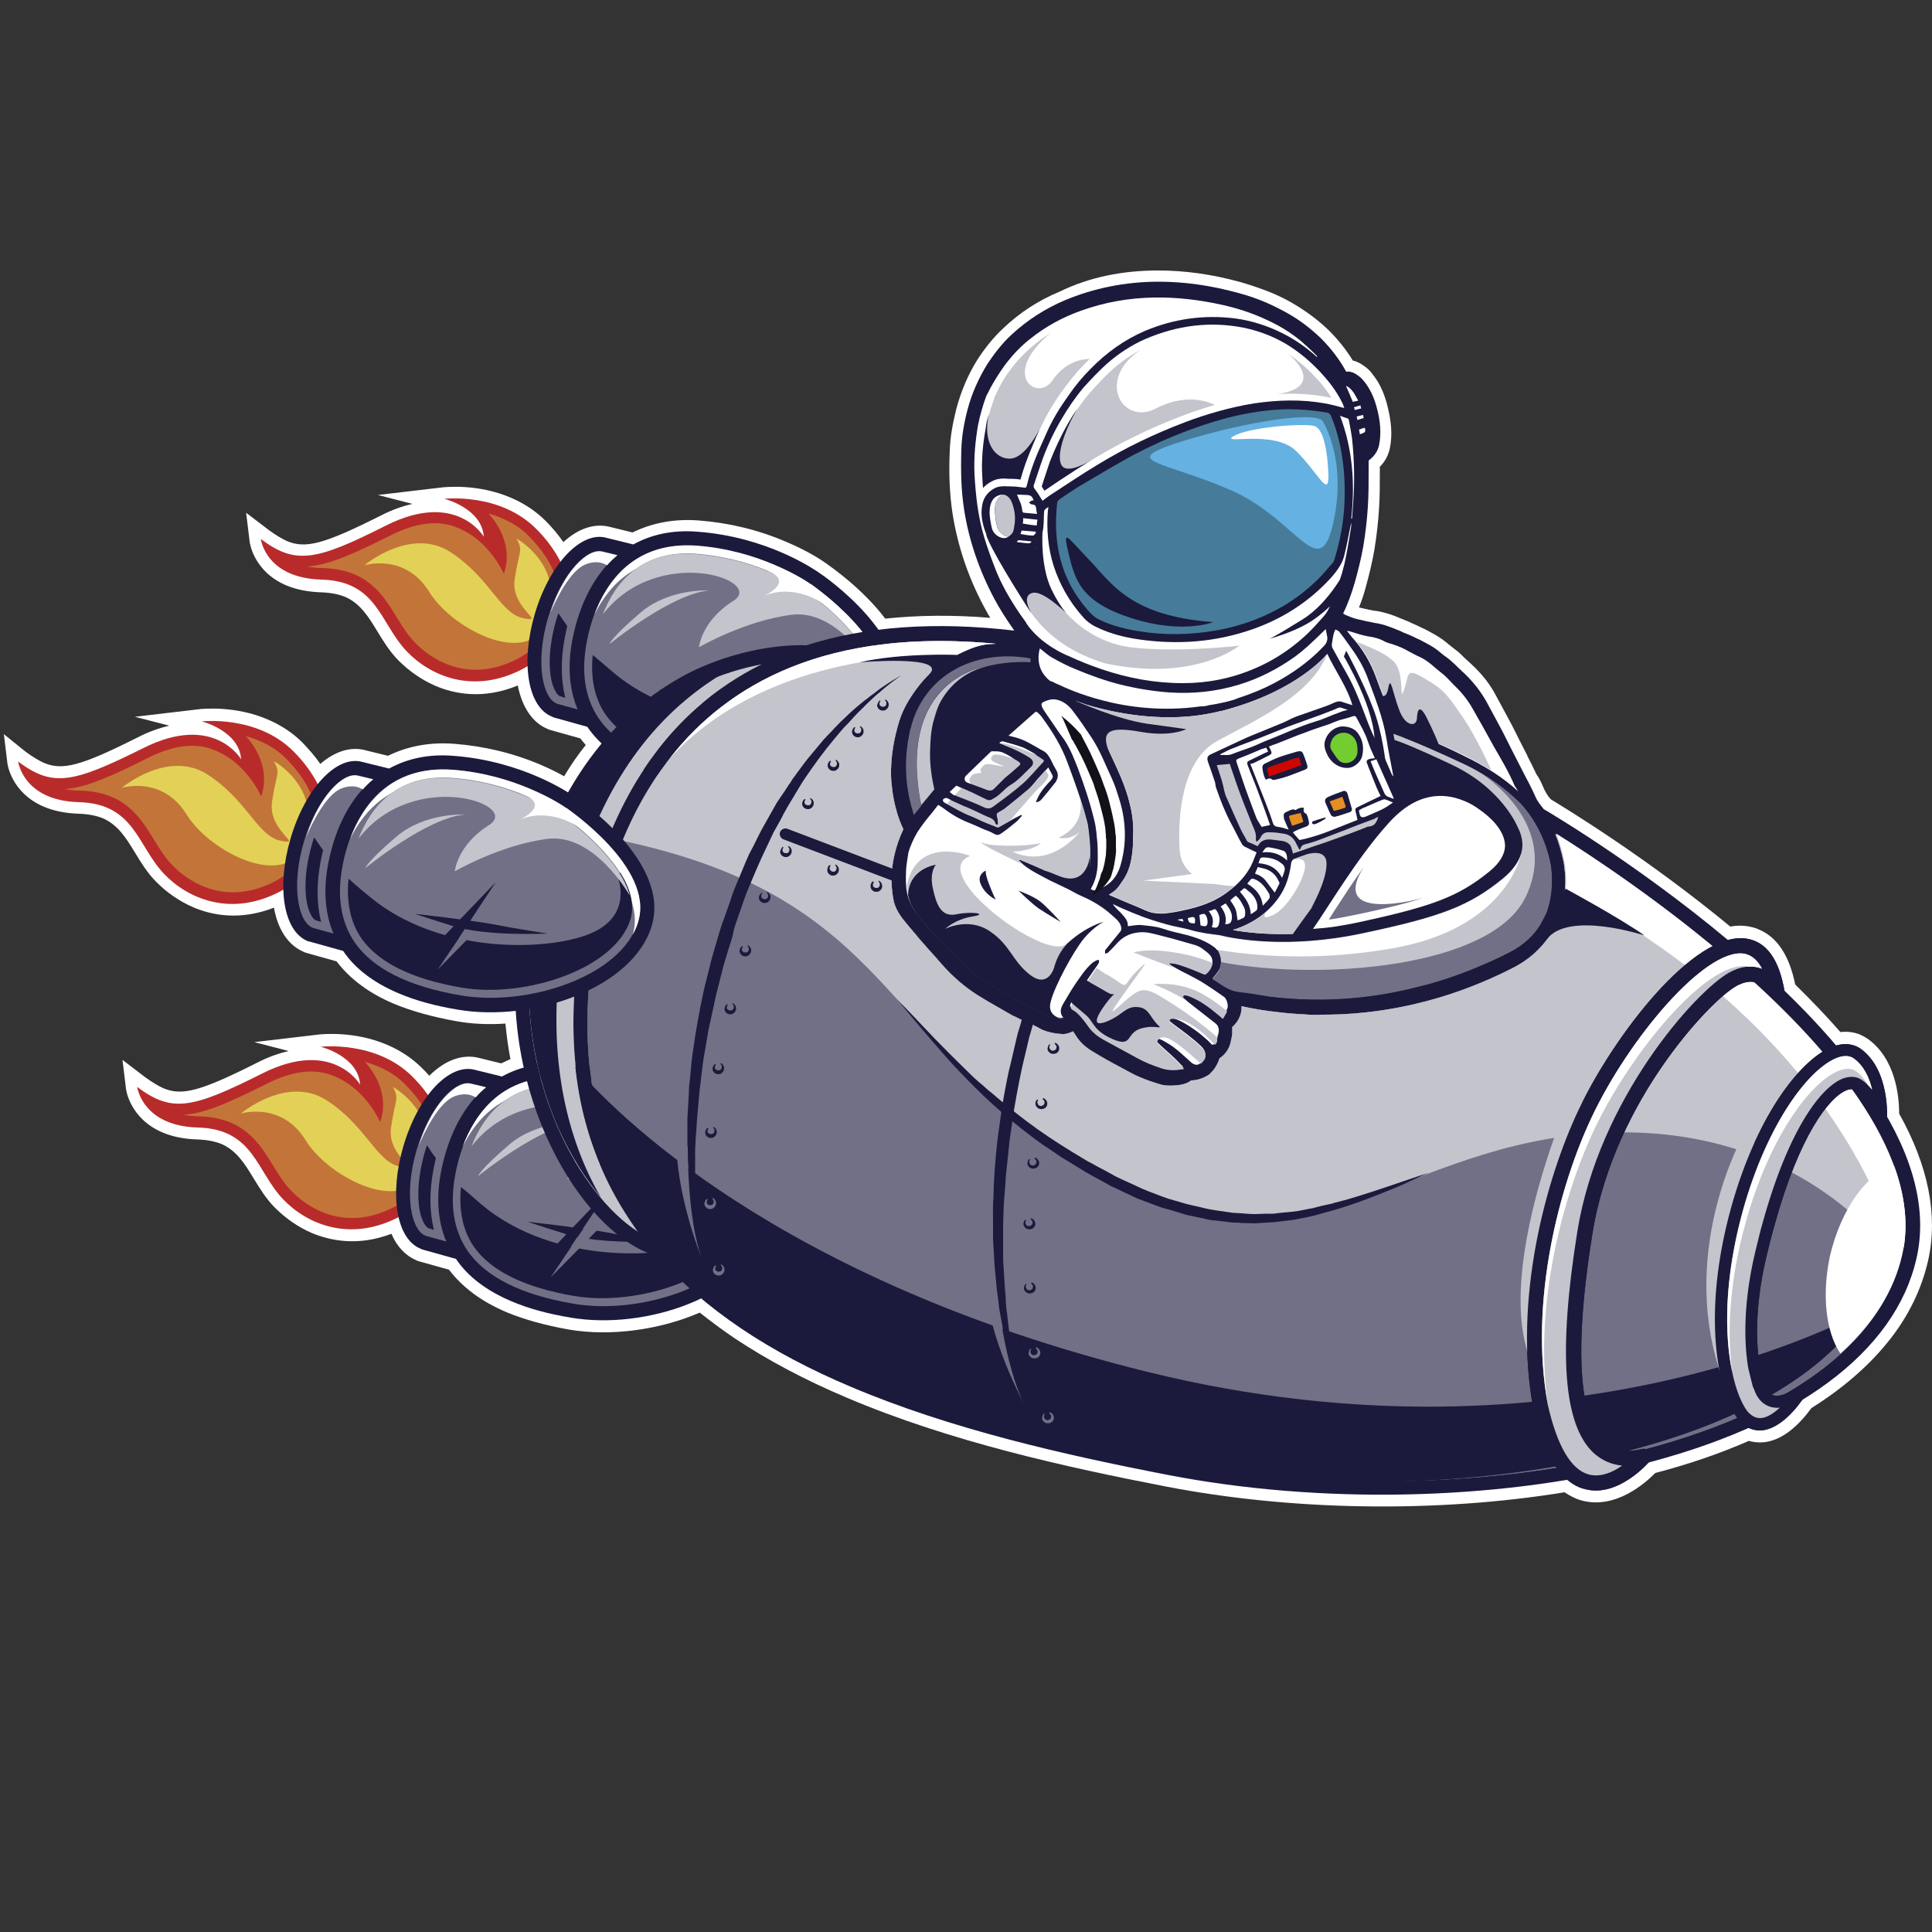 <?xml version="1.0" encoding="utf-8"?>
<!-- Generator: Adobe Illustrator 23.0.0, SVG Export Plug-In . SVG Version: 6.00 Build 0)  -->
<svg version="1.1" id="Layer_1" xmlns="http://www.w3.org/2000/svg" xmlns:xlink="http://www.w3.org/1999/xlink" x="0px" y="0px"
	 viewBox="0 0 50 50" style="enable-background:new 0 0 50 50;" xml:space="preserve">
<rect x="0" y="0" width="50" height="50" fill="#333333" stroke="none"/>
<style type="text/css">
	.st0{fill:#FFFFFF;}
	.st1{fill:#B92B2B;}
	.st2{fill:#C37539;}
	.st3{fill:#727086;}
	.st4{fill:#E2D156;}
	.st5{fill:#1B1A3C;}
	.st6{fill:#C4C4CD;}
	.st7{fill:#467C99;}
	.st8{fill:#E58F22;}
	.st9{fill:#74CD30;}
	.st10{fill:#CD0700;}
	.st11{fill:#65B1E1;}
	.st12{fill:#121118;}
</style>
<g>
	<path class="st0" d="M0.67,19.46c0.18,0.13,0.33,0.22,0.46,0.28c0.49,0.21,0.97,0.08,2.44-0.66c0.29-0.15,0.56-0.24,0.81-0.3
		l-0.89-0.23l1.7-0.2c0.04,0,0.88-0.1,1.74,0.27c0.35,0.15,0.65,0.35,0.9,0.6c0.17,0.18,0.33,0.36,0.46,0.55
		c0.38-0.33,0.8-0.46,1.18-0.35l0.57,0.14c0.51-0.25,1.09-0.36,1.72-0.31c0.77,0.06,1.53,0.24,2.25,0.55
		c0.23,0.1,0.43,0.2,0.59,0.29c0.17-0.29,0.36-0.56,0.56-0.81c-0.05-0.06-0.1-0.11-0.14-0.17l-0.75-0.21l0,0l0,0
		c-0.04-0.01-0.07-0.02-0.11-0.04c-0.38-0.16-0.65-0.56-0.76-1.12c-0.89,0.37-1.64,0.22-2.13,0.01c-0.35-0.15-0.68-0.38-0.95-0.65
		c-0.24-0.24-0.4-0.51-0.56-0.77c-0.23-0.38-0.44-0.71-0.82-0.88c-0.17-0.07-0.37-0.11-0.61-0.12c-0.35-0.01-0.66-0.07-0.92-0.18
		c-0.85-0.36-0.95-1.11-0.95-1.14l-0.09-0.74l0.59,0.45c0.18,0.13,0.33,0.22,0.46,0.28c0.49,0.21,0.97,0.08,2.44-0.66
		c0.29-0.15,0.56-0.24,0.81-0.3l-0.89-0.23l1.7-0.2c0.04,0,0.88-0.1,1.74,0.27c0.35,0.15,0.65,0.35,0.9,0.6
		c0.17,0.17,0.33,0.36,0.46,0.55c0.39-0.36,0.82-0.5,1.22-0.39l0.57,0.14c0.51-0.25,1.09-0.36,1.72-0.31
		c0.77,0.06,1.53,0.24,2.25,0.55c0.6,0.25,0.97,0.51,1.04,0.56c0.11,0.08,0.93,0.64,1.53,1.43c0.85-0.09,1.76-0.1,2.72-0.02
		c-0.06-0.09-0.11-0.19-0.16-0.28c-0.42-0.78-0.69-1.6-0.82-2.43c-0.07-0.48-0.1-0.98-0.07-1.62c0.01-0.33,0.07-0.68,0.17-1.08
		c0.12-0.45,0.3-0.88,0.55-1.28c0.19-0.29,0.41-0.57,0.67-0.81c0.42-0.4,0.91-0.72,1.47-0.95C28.2,7.17,29.06,7,29.97,7
		c0.7,0,1.41,0.1,2.13,0.3c0.28,0.08,0.54,0.17,0.79,0.27c0.19,0.08,0.38,0.17,0.55,0.27c0.36,0.21,0.67,0.44,0.95,0.71
		c0.24,0.24,0.45,0.5,0.62,0.78c0.04,0.01,0.08,0.02,0.12,0.04c0.07,0.03,0.13,0.07,0.2,0.12c0.08,0.06,0.15,0.13,0.21,0.22
		c0.16,0.2,0.27,0.44,0.35,0.73c0.12,0.45,0.15,0.81,0.08,1.16c-0.04,0.18-0.12,0.34-0.26,0.48c0,0.05,0,0.09,0,0.14l0,0.01
		c0,0.3,0,0.61-0.02,0.92c-0.02,0.34-0.06,0.7-0.12,1.07c-0.06,0.36-0.15,0.7-0.22,0.96c-0.05,0.19-0.11,0.37-0.18,0.54
		c0.08,0.02,0.17,0.04,0.26,0.06l0.06,0.01c0.04,0.01,0.08,0.02,0.12,0.02c0.08,0.01,0.17,0.03,0.27,0.06
		c0.14,0.04,0.27,0.09,0.38,0.14l0.03,0.01l0.07,0.03c0.05,0.02,0.11,0.04,0.16,0.07c0.1,0.04,0.18,0.08,0.26,0.12
		c0.02,0.01,0.04,0.02,0.07,0.03c0.19,0.1,0.41,0.21,0.61,0.38c0.03,0.03,0.07,0.05,0.11,0.09c0.05,0.04,0.12,0.09,0.18,0.14
		c0.07,0.06,0.13,0.13,0.2,0.19c0.04,0.04,0.09,0.08,0.13,0.12c0.26,0.24,0.48,0.51,0.64,0.82c0.17,0.31,0.3,0.56,0.42,0.78
		c0.13,0.26,0.26,0.52,0.39,0.77l0,0.01c0.07,0.13,0.14,0.27,0.2,0.4c0.02,0.05,0.05,0.1,0.08,0.14c0.06,0.1,0.11,0.21,0.16,0.33
		c0.03,0.06,0.06,0.11,0.1,0.17l0.01,0.01c0.02,0.02,0.03,0.04,0.05,0.06l0.01,0.01l0,0c0.43,0.26,2.51,1.53,4.64,3.29
		c0.15-0.03,0.3-0.03,0.44-0.01c0.11,0.02,0.21,0.04,0.31,0.09c0.47,0.2,0.78,0.68,0.93,1.42c0.42,0.41,0.82,0.83,1.17,1.23
		c0.18-0.02,0.36,0,0.52,0.07c0.06,0.03,0.12,0.06,0.18,0.1c0.72,0.51,0.82,1.47,0.82,1.94c0.76,1.36,1.01,2.64,0.75,3.8
		c-0.17,0.75-0.52,1.47-1.05,2.12c-0.5,0.62-1.17,1.2-1.97,1.7c-0.3,0.41-0.75,0.87-1.3,0.89c-0.11,0-0.22-0.01-0.32-0.04
		c-0.73,0.32-1.54,0.6-2.42,0.83c-0.29,0.29-1.03,0.93-1.88,0.72c-0.07-0.02-0.14-0.04-0.2-0.07c-0.09-0.04-0.18-0.09-0.27-0.15
		c-3.31,0.54-7.07,0.48-10.32-0.15c-2.58-0.5-5.58-1.16-8.26-2.3c-1.09-0.46-2.06-0.98-2.89-1.53c-0.31-0.21-0.62-0.44-0.91-0.67
		c-1.04,0.45-2.31,0.62-3.38,0.44c-0.62-0.11-1.16-0.26-1.62-0.45c-0.64-0.27-1.14-0.64-1.49-1.1l-0.75-0.21l0,0l0,0
		c-0.04-0.01-0.07-0.02-0.11-0.04c-0.27-0.12-0.49-0.35-0.63-0.68c-0.86,0.33-1.58,0.18-2.06-0.02c-0.35-0.15-0.68-0.38-0.95-0.65
		c-0.24-0.24-0.4-0.51-0.56-0.77c-0.23-0.38-0.44-0.71-0.82-0.88c-0.17-0.07-0.37-0.11-0.61-0.12c-0.35-0.01-0.66-0.07-0.92-0.18
		c-0.85-0.36-0.95-1.11-0.95-1.14l-0.09-0.74l0.59,0.45c0.18,0.13,0.33,0.22,0.46,0.28c0.49,0.21,0.97,0.08,2.44-0.66
		c0.29-0.15,0.56-0.24,0.81-0.3l-0.89-0.23l1.7-0.2c0.04,0,0.88-0.1,1.74,0.27c0.35,0.15,0.65,0.35,0.9,0.6
		c0.06,0.06,0.13,0.13,0.19,0.2c0.41-0.41,0.87-0.57,1.29-0.46l0.57,0.14c0.08-0.04,0.16-0.07,0.24-0.11
		c-0.06-0.31-0.1-0.61-0.13-0.92c-0.44,0.03-0.87,0.01-1.26-0.06c-0.62-0.11-1.16-0.26-1.62-0.45c-0.64-0.27-1.14-0.64-1.49-1.1
		l-0.75-0.21l0,0l0,0c-0.04-0.01-0.07-0.02-0.11-0.04c-0.39-0.17-0.66-0.57-0.76-1.14c-0.87,0.34-1.6,0.2-2.09-0.01
		c-0.35-0.15-0.68-0.38-0.95-0.65c-0.24-0.24-0.4-0.51-0.56-0.77c-0.23-0.38-0.44-0.71-0.82-0.88c-0.17-0.07-0.37-0.11-0.61-0.12
		c-0.35-0.01-0.66-0.07-0.92-0.18c-0.85-0.36-0.95-1.11-0.95-1.14l-0.09-0.74L0.67,19.46z"/>
	<g>
		<g>
			<path class="st1" d="M3.71,19.36c1.83-0.92,2.53,0.29,2.53,0.29c-0.05-0.74-1.02-0.98-1.02-0.98s1.44-0.17,2.38,0.78
				c0.43,0.43,0.65,0.85,0.77,1.18c0.07,0.22,0.19,0.72-0.01,1.26c-0.21,0.56-0.72,0.96-1.07,1.16c-1.31,0.71-2.44,0.2-3.04-0.43
				c-0.7-0.73-0.76-1.82-2.21-1.86c-1.44-0.04-1.57-1.05-1.57-1.05C1.37,20.38,1.88,20.27,3.71,19.36z"/>
			<path class="st2" d="M1.78,20.41c0.52-0.06,1.12-0.33,2.06-0.8c0.66-0.33,1.14-0.35,1.48-0.27v0c0,0,0.05,0.01,0.14,0.04
				c0.02,0.01,0.05,0.02,0.08,0.03c0,0,0,0,0,0c0.52,0.2,0.85,0.6,1.04,0.88c0.12,0.19,0.18,0.32,0.18,0.32
				c0.3-0.88-0.4-1.56-0.4-1.56c0.35,0.1,0.74,0.27,1.05,0.59c0.33,0.33,0.57,0.69,0.7,1.07c0.06,0.17,0.17,0.6,0,1.06
				c-0.2,0.55-0.77,0.91-0.94,1.01c-1.42,0.77-2.42-0.09-2.7-0.38c-0.19-0.19-0.33-0.42-0.48-0.66c-0.36-0.59-0.76-1.25-1.93-1.28
				c-0.15,0-0.28-0.02-0.4-0.04C1.7,20.42,1.74,20.42,1.78,20.41z"/>
			<path class="st3" d="M5.54,19.41c-0.03-0.01-0.05-0.02-0.08-0.03C5.49,19.39,5.51,19.4,5.54,19.41z"/>
			<path class="st4" d="M7.09,19.7c0,0,1.22,0.66,0.83,2.03s-2.46,0.37-3.09-0.65s-1.68-0.69-1.68-0.69s1.2-1.01,2.23-0.34
				c1.03,0.67,1.28,1.59,1.89,1.71c0.61,0.12-0.34-0.25-0.23-1.01C7.15,19.99,7.27,20.04,7.09,19.7z"/>
		</g>
		<g>
			<path class="st1" d="M9.99,13.6c1.83-0.92,2.53,0.29,2.53,0.29c-0.05-0.74-1.02-0.98-1.02-0.98s1.44-0.17,2.38,0.78
				c0.43,0.43,0.65,0.85,0.77,1.18c0.07,0.22,0.19,0.72-0.01,1.26c-0.21,0.56-0.72,0.96-1.07,1.16c-1.31,0.71-2.44,0.2-3.04-0.43
				c-0.7-0.73-0.76-1.82-2.21-1.86s-1.57-1.05-1.57-1.05C7.65,14.62,8.17,14.52,9.99,13.6z"/>
			<path class="st2" d="M8.06,14.65c0.52-0.06,1.12-0.33,2.06-0.8c0.66-0.33,1.14-0.35,1.48-0.27v0c0,0,0.05,0.01,0.14,0.04
				c0.02,0.01,0.05,0.02,0.08,0.03c0,0,0,0,0,0c0.52,0.2,0.85,0.6,1.04,0.88c0.12,0.19,0.18,0.32,0.18,0.32
				c0.3-0.88-0.4-1.56-0.4-1.56c0.35,0.1,0.74,0.27,1.05,0.59c0.33,0.33,0.57,0.69,0.7,1.07c0.06,0.17,0.17,0.6,0,1.06
				c-0.2,0.55-0.77,0.91-0.94,1.01c-1.42,0.77-2.42-0.09-2.7-0.38c-0.19-0.19-0.33-0.42-0.48-0.66c-0.36-0.59-0.76-1.25-1.93-1.28
				c-0.15,0-0.28-0.02-0.4-0.04C7.98,14.66,8.02,14.66,8.06,14.65z"/>
			<path class="st3" d="M11.82,13.66c-0.03-0.01-0.05-0.02-0.08-0.03C11.77,13.63,11.79,13.64,11.82,13.66z"/>
			<path class="st4" d="M13.37,13.94c0,0,1.22,0.66,0.83,2.03c-0.39,1.37-2.46,0.37-3.09-0.65c-0.63-1.02-1.68-0.69-1.68-0.69
				s1.2-1.01,2.23-0.34c1.03,0.67,1.28,1.59,1.89,1.71c0.61,0.12-0.34-0.25-0.23-1.01C13.43,14.23,13.55,14.28,13.37,13.94z"/>
		</g>
		<g>
			<path class="st1" d="M6.79,27.78c1.83-0.92,2.53,0.29,2.53,0.29c-0.05-0.74-1.02-0.98-1.02-0.98s1.44-0.17,2.38,0.78
				c0.43,0.43,0.65,0.85,0.77,1.18c0.07,0.22,0.19,0.72-0.01,1.26c-0.21,0.56-0.72,0.96-1.07,1.16c-1.31,0.71-2.44,0.2-3.04-0.43
				c-0.7-0.73-0.76-1.82-2.21-1.86c-1.44-0.04-1.57-1.05-1.57-1.05C4.45,28.8,4.96,28.7,6.79,27.78z"/>
			<path class="st2" d="M4.86,28.84c0.52-0.06,1.12-0.33,2.06-0.8c0.66-0.33,1.14-0.35,1.48-0.27v0c0,0,0.05,0.01,0.14,0.04
				c0.02,0.01,0.05,0.02,0.08,0.03c0,0,0,0,0,0c0.52,0.2,0.85,0.6,1.04,0.88c0.12,0.19,0.18,0.32,0.18,0.32
				c0.3-0.88-0.4-1.56-0.4-1.56c0.35,0.1,0.74,0.27,1.05,0.59c0.33,0.33,0.57,0.69,0.7,1.07c0.06,0.17,0.17,0.6,0,1.06
				c-0.2,0.55-0.77,0.91-0.94,1.01c-1.42,0.77-2.42-0.09-2.7-0.38c-0.19-0.19-0.33-0.42-0.48-0.66c-0.36-0.59-0.76-1.25-1.93-1.28
				c-0.15,0-0.28-0.02-0.4-0.04C4.78,28.85,4.82,28.84,4.86,28.84z"/>
			<path class="st3" d="M8.62,27.84c-0.03-0.01-0.05-0.02-0.08-0.03C8.56,27.82,8.59,27.83,8.62,27.84z"/>
			<path class="st4" d="M10.17,28.13c0,0,1.22,0.66,0.83,2.03c-0.39,1.37-2.46,0.37-3.09-0.65c-0.63-1.02-1.68-0.69-1.68-0.69
				s1.2-1.01,2.23-0.34c1.03,0.67,1.28,1.59,1.89,1.71c0.61,0.12-0.34-0.25-0.23-1.01S10.34,28.46,10.17,28.13z"/>
		</g>
		<g>
			<g>
				<path class="st5" d="M12.3,27.69l0.69,0.17l0,0c0.47-0.26,1.03-0.38,1.65-0.33c1.82,0.13,3.05,0.99,3.14,1.05
					c0.14,0.09,2.49,1.7,2.01,3.34c-0.48,1.63-3.09,2.51-5.02,2.18c-0.6-0.1-1.11-0.24-1.55-0.43c-0.63-0.27-1.11-0.63-1.42-1.09
					l0,0l-0.86-0.24c-0.03-0.01-0.05-0.02-0.07-0.03c-0.61-0.26-0.8-1.39-0.43-2.65C10.82,28.37,11.63,27.5,12.3,27.69z"/>
				<path class="st3" d="M11.42,30.29c-0.14,0.7-0.09,1.32,0.13,1.84l-0.51-0.14c-0.39-0.11-0.6-1.05-0.26-2.22
					c0.34-1.16,1.02-1.84,1.41-1.73l0.01,0l0.37,0.09C12.01,28.61,11.61,29.35,11.42,30.29z"/>
				<path class="st3" d="M14.62,27.9c0.82,0.06,1.52,0.28,2.03,0.5c0.57,0.24,0.91,0.48,0.92,0.49l0.01,0
					c0.02,0.02,2.27,1.54,1.86,2.93c-0.42,1.43-2.86,2.22-4.6,1.92c-1.35-0.23-2.27-0.69-2.74-1.37c-0.36-0.53-0.47-1.2-0.31-2.01
					C11.94,29.57,12.52,27.74,14.62,27.9z"/>
				<g>
					<path class="st0" d="M17.43,29.21L17.43,29.21c-0.01-0.01-0.35-0.25-0.92-0.49c-0.51-0.22-1.21-0.44-2.03-0.5
						c-1.41-0.1-2.13,0.69-2.51,1.46c0.32-0.85,1.03-1.9,2.64-1.79c0.82,0.06,1.52,0.28,2.03,0.5c0.57,0.24,0.91,0.48,0.92,0.49
						l0.01,0c0.02,0.02,2.27,1.54,1.86,2.93c-0.03,0.12-0.08,0.23-0.14,0.34c0,0,0-0.01,0-0.01C19.7,30.75,17.46,29.23,17.43,29.21z
						"/>
				</g>
				<path class="st3" d="M14.6,28.1c0.67,0.05,1.33,0.21,1.96,0.48c0.55,0.23,0.87,0.46,0.88,0.47l0.01,0.01
					c0.6,0.4,2.08,1.67,1.78,2.7c-0.38,1.29-2.72,2.06-4.37,1.78c-1.29-0.22-2.16-0.65-2.6-1.28c-0.33-0.48-0.42-1.1-0.28-1.85
					C12.17,29.49,12.74,27.97,14.6,28.1z"/>
				<path class="st6" d="M14.96,29.05c0,0-1.05-0.06-1.79,0.58c-0.74,0.63-0.8,0.81-0.8,0.81S13.98,29.13,14.96,29.05z"/>
				<path class="st5" d="M12.47,31.18c1.86,1.56,4.79,1.41,5.81,0.92c1.02-0.49,0.61-1.44,0.61-1.44l0.07-0.1
					c0.25,0.39,0.38,0.81,0.27,1.2c-0.38,1.29-2.72,2.06-4.37,1.78c-1.29-0.22-2.16-0.65-2.6-1.28c-0.28-0.41-0.39-0.93-0.33-1.54
					C12.1,30.85,12.27,31.01,12.47,31.18z"/>
				<path class="st5" d="M11.28,29.97c-0.02,0.09-0.04,0.19-0.06,0.28c-0.11,0.58-0.11,1.1,0.01,1.58l-0.13-0.04
					c-0.04-0.01-0.09-0.06-0.13-0.14c-0.17-0.3-0.22-0.98,0.02-1.82c0.02-0.07,0.04-0.13,0.06-0.19
					C11.13,29.76,11.2,29.87,11.28,29.97z"/>
				<path class="st6" d="M12.2,29.67c0.32-0.82,0.99-1.67,2.4-1.56c0.67,0.05,1.33,0.21,1.96,0.48c0.55,0.23,0.87,0.46,0.88,0.47
					l0.01,0.01c0.48,0.32,1.54,1.21,1.77,2.08c-0.02-0.03-0.92-1.62-2.13-1.47c-1.21,0.15-2.4,0.84-2.4,0.84s0.06-0.68,0.89-1.2
					C16.42,28.79,13.63,27.83,12.2,29.67z"/>
				<path class="st5" d="M17.09,32.13c0,0-1.61,0.08-2.47-0.2c-0.86-0.27-0.96-0.31-0.96-0.31s1.42,0.16,2.02,0.27
					C16.29,32.01,17.09,32.13,17.09,32.13z"/>
				<path class="st0" d="M12.2,28.05L12.2,28.05l0.38,0.09c-0.1,0.08-0.19,0.17-0.27,0.26c-0.1-0.06-0.28-0.13-0.54-0.03
					c-0.42,0.15-0.8,0.96-0.93,1.27C11.18,28.56,11.82,27.94,12.2,28.05z"/>
			</g>
			<polyline class="st3" points="16.15,31.13 14.25,33.06 15.39,31.36 			"/>
			<polyline class="st5" points="14.63,32.48 15.75,30.8 14.2,32.42 			"/>
			<path class="st0" d="M17.93,29.42c-0.01-0.03-0.75-0.56-1.56-0.23c0,0,0.82-0.36,0.09-0.65c0,0,0.22-0.02,0.32,0.02
				c0.1,0.04,0.18,0.08,0.38,0.18c0.2,0.1,0.29,0.14,0.41,0.21c0.12,0.07,0.28,0.24,0.28,0.24l0.13,0.09"/>
		</g>
		<g>
			<g>
				<path class="st5" d="M15.7,13.92l0.69,0.17l0,0c0.47-0.26,1.03-0.38,1.65-0.33c1.82,0.13,3.05,0.99,3.14,1.05
					c0.14,0.09,2.49,1.7,2.01,3.34c-0.48,1.63-3.09,2.51-5.02,2.18c-0.6-0.1-1.11-0.24-1.55-0.43c-0.63-0.27-1.11-0.63-1.42-1.09
					l0,0l-0.86-0.24c-0.03-0.01-0.05-0.02-0.07-0.03c-0.61-0.26-0.8-1.39-0.43-2.65C14.22,14.6,15.04,13.73,15.7,13.92z"/>
				<path class="st3" d="M14.82,16.52c-0.14,0.7-0.09,1.32,0.13,1.84l-0.51-0.14c-0.39-0.11-0.6-1.05-0.26-2.22
					c0.34-1.16,1.02-1.84,1.41-1.73l0.01,0l0.37,0.09C15.41,14.85,15.01,15.58,14.82,16.52z"/>
				<path class="st3" d="M18.02,14.13c0.82,0.06,1.52,0.28,2.03,0.5c0.57,0.24,0.91,0.48,0.92,0.49l0.01,0
					c0.02,0.02,2.27,1.54,1.86,2.93c-0.42,1.43-2.86,2.22-4.6,1.92c-1.35-0.23-2.27-0.69-2.74-1.37c-0.36-0.53-0.47-1.2-0.31-2.01
					C15.34,15.8,15.92,13.97,18.02,14.13z"/>
				<g>
					<path class="st0" d="M20.84,15.44L20.84,15.44c-0.01-0.01-0.35-0.25-0.92-0.49c-0.51-0.22-1.21-0.44-2.03-0.5
						c-1.41-0.1-2.13,0.69-2.51,1.46c0.32-0.85,1.03-1.9,2.64-1.79c0.82,0.06,1.52,0.28,2.03,0.5c0.57,0.24,0.91,0.48,0.92,0.49
						l0.01,0c0.02,0.02,2.27,1.54,1.86,2.93c-0.03,0.12-0.08,0.23-0.14,0.34c0,0,0-0.01,0-0.01C23.11,16.98,20.86,15.46,20.84,15.44
						z"/>
				</g>
				<path class="st3" d="M18,14.33c0.67,0.05,1.33,0.21,1.96,0.48c0.55,0.23,0.87,0.46,0.88,0.47l0.01,0.01
					c0.6,0.4,2.08,1.67,1.78,2.7c-0.38,1.29-2.72,2.06-4.37,1.78c-1.29-0.22-2.16-0.65-2.6-1.28c-0.33-0.48-0.42-1.1-0.28-1.85
					C15.57,15.72,16.15,14.2,18,14.33z"/>
				<path class="st6" d="M18.36,15.28c0,0-1.05-0.06-1.79,0.58c-0.74,0.63-0.8,0.81-0.8,0.81S17.38,15.36,18.36,15.28z"/>
				<path class="st5" d="M15.88,17.41c1.86,1.56,4.79,1.41,5.81,0.92c1.02-0.49,0.61-1.44,0.61-1.44l0.07-0.1
					c0.25,0.39,0.38,0.81,0.27,1.2c-0.38,1.29-2.72,2.06-4.37,1.78c-1.29-0.22-2.16-0.65-2.6-1.28c-0.28-0.41-0.39-0.93-0.33-1.54
					C15.5,17.08,15.68,17.24,15.88,17.41z"/>
				<path class="st5" d="M14.68,16.2c-0.02,0.09-0.04,0.19-0.06,0.28c-0.11,0.58-0.11,1.1,0.01,1.58l-0.13-0.04
					c-0.04-0.01-0.09-0.06-0.13-0.14c-0.17-0.3-0.22-0.98,0.02-1.82c0.02-0.07,0.04-0.13,0.06-0.19
					C14.53,15.99,14.61,16.1,14.68,16.2z"/>
				<path class="st6" d="M15.6,15.9c0.32-0.82,0.99-1.67,2.4-1.56c0.67,0.05,1.33,0.21,1.96,0.48c0.55,0.23,0.87,0.46,0.88,0.47
					l0.01,0.01c0.48,0.32,1.54,1.21,1.77,2.08c-0.02-0.03-0.92-1.62-2.13-1.47c-1.21,0.15-2.4,0.84-2.4,0.84s0.06-0.68,0.89-1.2
					C19.82,15.02,17.03,14.06,15.6,15.9z"/>
				<path class="st5" d="M20.49,18.36c0,0-1.61,0.08-2.47-0.2c-0.86-0.27-0.96-0.31-0.96-0.31s1.42,0.16,2.02,0.27
					C19.69,18.24,20.49,18.36,20.49,18.36z"/>
				<path class="st0" d="M15.6,14.28L15.6,14.28l0.38,0.09c-0.1,0.08-0.19,0.17-0.27,0.26c-0.1-0.06-0.28-0.13-0.54-0.03
					c-0.42,0.15-0.8,0.96-0.93,1.27C14.58,14.79,15.22,14.17,15.6,14.28z"/>
			</g>
			<polyline class="st3" points="19.55,17.36 17.65,19.29 18.79,17.59 			"/>
			<polyline class="st5" points="18.04,18.71 19.15,17.03 17.6,18.65 			"/>
			<path class="st0" d="M21.33,15.65c-0.01-0.03-0.75-0.56-1.56-0.23c0,0,0.82-0.36,0.09-0.65c0,0,0.22-0.02,0.32,0.02
				c0.1,0.04,0.18,0.08,0.38,0.18c0.2,0.1,0.29,0.14,0.41,0.21c0.12,0.07,0.28,0.24,0.28,0.24l0.13,0.09"/>
		</g>
		<path class="st6" d="M19.72,17.19c-0.61,0.3-1.18,0.68-1.68,1.13c-1.6,1.41-2.65,3.56-3.05,6.22c-0.34,2.25-0.1,4.25,0.69,5.94
			c0.23,0.49,0.51,0.95,0.83,1.4c-0.76-0.49-1.52-1.45-2.05-2.64c-0.81-1.83-0.99-3.9-0.5-5.84c0.69-2.74,2.1-4.69,4.08-5.66
			C18.66,17.44,19.24,17.27,19.72,17.19z"/>
		<path class="st5" d="M18.61,17.49c-0.36,0.22-0.69,0.47-1.01,0.75c-1.6,1.41-2.65,3.56-3.05,6.22c-0.34,2.25-0.1,4.25,0.69,5.94
			c0.1,0.2,0.2,0.41,0.32,0.6c-0.41-0.49-0.79-1.1-1.1-1.78c-0.81-1.83-0.99-3.9-0.5-5.84c0.69-2.74,2.1-4.69,4.08-5.66
			C18.24,17.64,18.42,17.56,18.61,17.49z"/>
		<path class="st6" d="M15.35,24.59c0.5-3.33,2.52-8.68,10.42-7.93c-0.06,0-0.13,0.01-0.19,0.01c-0.32,0.03-0.59,0.17-0.84,0.29
			c-0.36,0.18-0.67,0.43-0.93,0.75c-0.26,0.33-0.43,0.62-0.53,0.93c-0.15,0.48-0.23,0.96-0.22,1.44c0,0.08,0.01,0.17,0.02,0.25l0,0
			c0,0,0.04,0.6,0.3,1.13c-0.11,0.23-0.19,0.47-0.24,0.7c-0.08,0.36-0.09,0.73-0.02,1.11c0.03,0.18,0.12,0.35,0.25,0.52
			c0.12,0.15,0.24,0.29,0.36,0.43l0.03,0.04c0.1,0.11,0.19,0.22,0.29,0.33c0.1,0.11,0.21,0.23,0.31,0.35
			c0.28,0.32,0.6,0.6,0.95,0.82c0.16,0.1,0.33,0.2,0.49,0.29c0.07,0.04,0.14,0.08,0.21,0.12c0.02,0.01,0.05,0.03,0.07,0.04
			c0.07,0.04,0.13,0.08,0.21,0.11c0.11,0.06,0.23,0.11,0.35,0.16c0.05,0.02,0.1,0.04,0.14,0.07c0.01,0,0.01,0.01,0.02,0.01
			c0,0,0,0,0,0c0,0,0.01,0,0.01,0c0,0,0,0,0,0c0.05,0.03,0.11,0.06,0.16,0.09c0.15,0.06,0.31,0.1,0.5,0.11
			c0.1,0.01,0.2-0.02,0.3-0.07c0.02,0.03,0.04,0.06,0.06,0.09c0.1,0.17,0.24,0.31,0.46,0.44c0.23,0.14,0.46,0.27,0.69,0.39
			c0.08,0.04,0.16,0.09,0.24,0.13c0.09,0.05,0.19,0.1,0.29,0.14c0.16,0.07,0.34,0.13,0.54,0.19c0.12,0.03,0.24,0.03,0.36,0.02
			c0.14-0.01,0.29-0.03,0.42-0.13c0,0,0,0,0,0c0,0,0.2,0.01,0.43-0.13c0.03-0.02,0.06-0.04,0.08-0.07c0.16-0.15,0.22-0.37,0.22-0.37
			c0.15-0.1,0.24-0.24,0.28-0.38c0,0,0-0.01,0-0.01c0-0.01,0.01-0.02,0.01-0.03c0,0,0,0,0,0c0.02-0.08,0.03-0.15,0.04-0.21
			c0-0.05,0-0.1,0-0.15c0-0.01,0-0.02,0-0.03c0.17-0.15,0.25-0.34,0.24-0.54c0.32,0.07,0.62,0.12,0.91,0.15
			c0.24,0.03,0.47,0.05,0.7,0.06c0.04,0,0.09,0.01,0.13,0.01c0.1,0,0.21,0.01,0.32,0c2.32,0.01,4.09-0.76,5-1.23
			c1.16-0.61,1.27-1.72,1.27-1.72l0,0c0.03-0.16,0.05-0.33,0.05-0.51c0-0.17-0.02-0.33-0.04-0.47c-0.06-0.29-0.13-0.54-0.22-0.74
			c0.91,0.57,2.84,1.84,4.67,3.44c2.28,1.99,4.87,4.89,4.29,7.47c-0.52,2.3-3,4.11-6.98,5.09c-3.62,0.9-8.1,0.99-11.97,0.24
			c-3.71-0.72-7.9-1.72-10.9-3.73C16.05,31.84,14.73,28.74,15.35,24.59z"/>
		<path class="st3" d="M15.35,24.59c0.5-3.33,2.52-8.68,10.42-7.93c-0.06,0-0.13,0.01-0.19,0.01c-0.32,0.03-0.59,0.17-0.84,0.29
			c-0.36,0.18-0.67,0.43-0.93,0.75c-0.26,0.33-0.43,0.62-0.53,0.93c-0.15,0.48-0.23,0.96-0.22,1.44c0,0.08,0.01,0.17,0.02,0.25l0,0
			c0,0,0.04,0.6,0.3,1.13c-0.11,0.23-0.19,0.47-0.24,0.7c-0.08,0.36-0.09,0.73-0.02,1.11c0.03,0.18,0.12,0.35,0.25,0.52
			c0.12,0.15,0.24,0.29,0.36,0.43l0.03,0.04c0.1,0.11,0.19,0.22,0.29,0.33c0.1,0.11,0.21,0.23,0.31,0.35
			c0.28,0.32,0.6,0.6,0.95,0.82c0.16,0.1,0.33,0.2,0.49,0.29c0.07,0.04,0.14,0.08,0.21,0.12c0.02,0.01,0.05,0.03,0.07,0.04
			c0.07,0.04,0.13,0.08,0.21,0.11c0.11,0.06,0.23,0.11,0.35,0.16c0.05,0.02,0.1,0.04,0.14,0.07c0.01,0,0.01,0.01,0.02,0.01
			c0,0,0,0,0,0c0,0,0.01,0,0.01,0c0,0,0,0,0,0c0.05,0.03,0.11,0.06,0.16,0.09c0.15,0.06,0.31,0.1,0.5,0.11
			c0.1,0.01,0.2-0.02,0.3-0.07c0.02,0.03,0.04,0.06,0.06,0.09c0.1,0.17,0.24,0.31,0.46,0.44c0.23,0.14,0.46,0.27,0.69,0.39
			c0.08,0.04,0.16,0.09,0.24,0.13c0.09,0.05,0.19,0.1,0.29,0.14c0.16,0.07,0.34,0.13,0.54,0.19c0.12,0.03,0.24,0.03,0.36,0.02
			c0.14-0.01,0.29-0.03,0.42-0.13c0,0,0,0,0,0c0,0,0.2,0.01,0.43-0.13c0.03-0.02,0.06-0.04,0.08-0.07c0.16-0.15,0.22-0.37,0.22-0.37
			c0.15-0.1,0.24-0.24,0.28-0.38c0,0,0-0.01,0-0.01c0-0.01,0.01-0.02,0.01-0.03c0,0,0,0,0,0c0.02-0.08,0.03-0.15,0.04-0.21
			c0-0.05,0-0.1,0-0.15c0-0.01,0-0.02,0-0.03c0.17-0.15,0.25-0.34,0.24-0.54c0.32,0.07,0.62,0.12,0.91,0.15
			c0.24,0.03,0.47,0.05,0.7,0.06c0.04,0,0.09,0.01,0.13,0.01c0.1,0,0.21,0.01,0.32,0c2.32,0.01,4.09-0.76,5-1.23
			c1.16-0.61,1.27-1.72,1.27-1.72l0,0c0.03-0.16,0.05-0.33,0.05-0.51c0-0.17-0.02-0.33-0.04-0.47c-0.06-0.29-0.13-0.54-0.22-0.74
			c0.91,0.57,2.84,1.84,4.67,3.44c2.28,1.99,4.87,4.89,4.29,7.47c-0.52,2.3-3,4.11-6.98,5.09c-3.62,0.9-8.1,0.99-11.97,0.24
			c-3.71-0.72-7.9-1.72-10.9-3.73C16.05,31.84,14.73,28.74,15.35,24.59z"/>
		<g>
			<path class="st5" d="M13.61,23.31c-0.51,2.01-0.32,4.17,0.52,6.08c0.66,1.49,1.64,2.62,2.62,3.03c0.09,0.04,0.19,0.07,0.28,0.1
				c0.6,0.68,1.32,1.3,2.15,1.86c0.86,0.58,1.82,1.08,2.84,1.51c2.57,1.09,5.51,1.76,8.2,2.28c3.92,0.76,8.45,0.67,12.13-0.24
				c4.12-1.02,6.7-2.93,7.25-5.37c0.28-1.23-0.07-2.61-1.03-4.1c-0.76-1.18-1.89-2.43-3.38-3.73c-2.43-2.12-5.03-3.67-5.24-3.79
				c-0.01-0.02-0.02-0.03-0.03-0.04c-0.02-0.03-0.05-0.06-0.07-0.09c0,0,0,0,0,0l0,0c-0.05-0.07-0.1-0.15-0.13-0.23
				c-0.05-0.11-0.1-0.21-0.15-0.31c-0.03-0.05-0.05-0.1-0.08-0.15c-0.07-0.14-0.14-0.27-0.21-0.41c-0.13-0.25-0.26-0.51-0.39-0.77
				c-0.12-0.23-0.25-0.46-0.42-0.78c-0.15-0.27-0.35-0.52-0.58-0.74c-0.05-0.04-0.09-0.09-0.14-0.13c-0.06-0.06-0.12-0.12-0.18-0.17
				c-0.05-0.05-0.11-0.09-0.16-0.13c-0.05-0.03-0.09-0.07-0.13-0.1c-0.17-0.15-0.36-0.24-0.55-0.34c-0.02-0.01-0.05-0.02-0.07-0.03
				c-0.07-0.04-0.15-0.07-0.24-0.11c-0.05-0.02-0.11-0.04-0.16-0.07l-0.07-0.03l-0.03-0.01c-0.11-0.05-0.23-0.09-0.35-0.13
				c-0.08-0.02-0.16-0.04-0.24-0.05c-0.05-0.01-0.09-0.02-0.14-0.03l-0.06-0.01c-0.12-0.03-0.23-0.05-0.33-0.08
				c-0.06-0.02-0.11-0.04-0.18-0.07c-0.03-0.01-0.07-0.03-0.1-0.05c0.12-0.25,0.22-0.52,0.3-0.8c0.07-0.25,0.16-0.59,0.22-0.93
				c0.06-0.36,0.1-0.71,0.12-1.04c0.02-0.3,0.02-0.6,0.02-0.9c0-0.1,0-0.19,0-0.29c0.1-0.08,0.23-0.2,0.27-0.4
				c0.06-0.3,0.04-0.62-0.07-1.01c-0.07-0.25-0.17-0.45-0.3-0.62c-0.05-0.06-0.1-0.12-0.16-0.16c-0.04-0.03-0.08-0.06-0.13-0.08
				c-0.06-0.03-0.13-0.04-0.19-0.03c-0.17-0.31-0.39-0.6-0.65-0.86c-0.26-0.25-0.54-0.47-0.88-0.66c-0.16-0.09-0.34-0.18-0.52-0.26
				c-0.23-0.1-0.48-0.19-0.75-0.26c-0.69-0.19-1.38-0.29-2.05-0.29c-0.87,0-1.69,0.17-2.43,0.48c-0.52,0.22-0.98,0.52-1.38,0.89
				c-0.24,0.22-0.44,0.48-0.62,0.75c-0.23,0.37-0.41,0.77-0.52,1.19c-0.1,0.38-0.15,0.71-0.16,1.02c-0.02,0.63,0,1.11,0.07,1.56
				c0.12,0.79,0.39,1.58,0.79,2.33c0.14,0.26,0.3,0.51,0.51,0.81c-2.05-0.24-3.85-0.11-5.38,0.38c-0.23-0.01-1.49-0.03-2.95,0.67
				C16.45,18.1,14.52,19.7,13.61,23.31z M15.35,24.59c0.5-3.33,2.52-8.68,10.42-7.93c-0.06,0-0.13,0.01-0.19,0.01
				c-0.32,0.03-0.59,0.17-0.84,0.29c-0.36,0.18-0.67,0.43-0.93,0.75c-0.26,0.33-0.43,0.62-0.53,0.93c-0.15,0.48-0.23,0.96-0.22,1.44
				c0,0.08,0.01,0.17,0.02,0.25l0,0c0,0,0.04,0.6,0.3,1.13c-0.11,0.23-0.19,0.47-0.24,0.7c-0.08,0.36-0.09,0.73-0.02,1.11
				c0.03,0.18,0.12,0.35,0.25,0.52c0.12,0.15,0.24,0.29,0.36,0.43l0.03,0.04c0.1,0.11,0.19,0.22,0.29,0.33
				c0.1,0.11,0.21,0.23,0.31,0.35c0.28,0.32,0.6,0.6,0.95,0.82c0.16,0.1,0.33,0.2,0.49,0.29c0.07,0.04,0.14,0.08,0.21,0.12
				c0.02,0.01,0.05,0.03,0.07,0.04c0.07,0.04,0.13,0.08,0.21,0.11c0.11,0.06,0.23,0.11,0.35,0.16c0.05,0.02,0.1,0.04,0.14,0.07
				c0.01,0,0.01,0.01,0.02,0.01c0,0,0,0,0,0c0,0,0.01,0,0.01,0c0,0,0,0,0,0c0.05,0.03,0.11,0.06,0.16,0.09
				c0.15,0.06,0.31,0.1,0.5,0.11c0.1,0.01,0.2-0.02,0.3-0.07c0.02,0.03,0.04,0.06,0.06,0.09c0.1,0.17,0.24,0.31,0.46,0.44
				c0.23,0.14,0.46,0.27,0.69,0.39c0.08,0.04,0.16,0.09,0.24,0.13c0.09,0.05,0.19,0.1,0.29,0.14c0.16,0.07,0.34,0.13,0.54,0.19
				c0.12,0.03,0.24,0.03,0.36,0.02c0.14-0.01,0.29-0.03,0.42-0.13c0,0,0,0,0,0c0,0,0.2,0.01,0.43-0.13
				c0.03-0.02,0.06-0.04,0.08-0.07c0.16-0.15,0.22-0.37,0.22-0.37c0.15-0.1,0.24-0.24,0.28-0.38c0,0,0-0.01,0-0.01
				c0-0.01,0.01-0.02,0.01-0.03c0,0,0,0,0,0c0.02-0.08,0.03-0.15,0.04-0.21c0-0.05,0-0.1,0-0.15c0-0.01,0-0.02,0-0.03
				c0.17-0.15,0.25-0.34,0.24-0.54c0.32,0.07,0.62,0.12,0.91,0.15c0.24,0.03,0.47,0.05,0.7,0.06c0.04,0,0.09,0.01,0.13,0.01
				c0.1,0,0.21,0.01,0.32,0c2.32,0.01,4.09-0.76,5-1.23c1.16-0.61,1.27-1.72,1.27-1.72l0,0c0.03-0.16,0.05-0.33,0.05-0.51
				c0-0.17-0.02-0.33-0.04-0.47c-0.06-0.29-0.13-0.54-0.22-0.74c0.91,0.57,2.84,1.84,4.67,3.44c2.28,1.99,4.87,4.89,4.29,7.47
				c-0.52,2.3-3,4.11-6.98,5.09c-3.62,0.9-8.1,0.99-11.97,0.24c-3.71-0.72-7.9-1.72-10.9-3.73C16.05,31.84,14.73,28.74,15.35,24.59z
				 M18.05,17.74c0.61-0.3,1.2-0.46,1.67-0.55c-0.61,0.3-1.18,0.68-1.68,1.13c-1.6,1.41-2.65,3.56-3.05,6.22
				c-0.34,2.25-0.1,4.25,0.69,5.94c0.23,0.49,0.51,0.95,0.83,1.4c-0.76-0.49-1.52-1.45-2.05-2.64c-0.81-1.83-0.99-3.9-0.5-5.84
				C14.66,20.66,16.07,18.7,18.05,17.74z"/>
		</g>
		<path class="st6" d="M16.11,21.76c1.17-2.84,3.79-5.65,9.66-5.1c-0.06,0-0.13,0.01-0.19,0.01c-0.32,0.03-0.59,0.17-0.84,0.29
			c-0.36,0.18-0.67,0.43-0.93,0.75c-0.26,0.33-0.43,0.62-0.53,0.93c-0.15,0.48-0.23,0.96-0.22,1.44c0,0.08,0.01,0.17,0.02,0.25l0,0
			c0,0,0.04,0.6,0.3,1.13c-0.11,0.23-0.19,0.47-0.24,0.7c-0.08,0.36-0.09,0.73-0.02,1.11c0.03,0.18,0.12,0.35,0.25,0.52
			c0.12,0.15,0.24,0.29,0.36,0.43l0.03,0.04c0.1,0.11,0.19,0.22,0.29,0.33c0.1,0.11,0.21,0.23,0.31,0.35
			c0.28,0.32,0.6,0.6,0.95,0.82c0.16,0.1,0.33,0.2,0.49,0.29c0.07,0.04,0.14,0.08,0.21,0.12c0.02,0.01,0.05,0.03,0.07,0.04
			c0.07,0.04,0.13,0.08,0.21,0.11c0.11,0.06,0.23,0.11,0.35,0.16c0.05,0.02,0.1,0.04,0.14,0.07c0.01,0,0.01,0.01,0.02,0.01
			c0,0,0,0,0,0c0,0,0.01,0,0.01,0c0,0,0,0,0,0c0.05,0.03,0.11,0.06,0.16,0.09c0.15,0.06,0.31,0.1,0.5,0.11
			c0.1,0.01,0.2-0.02,0.3-0.07c0.02,0.03,0.04,0.06,0.06,0.09c0.1,0.17,0.24,0.31,0.46,0.44c0.23,0.14,0.46,0.27,0.69,0.39
			c0.08,0.04,0.16,0.09,0.24,0.13c0.09,0.05,0.19,0.1,0.29,0.14c0.16,0.07,0.34,0.13,0.54,0.19c0.12,0.03,0.24,0.03,0.36,0.02
			c0.14-0.01,0.29-0.03,0.42-0.13c0,0,0,0,0,0c0,0,0.2,0.01,0.43-0.13c0.03-0.02,0.06-0.04,0.08-0.07c0.16-0.15,0.22-0.37,0.22-0.37
			c0.15-0.1,0.24-0.24,0.28-0.38c0,0,0-0.01,0-0.01c0-0.01,0.01-0.02,0.01-0.03c0,0,0,0,0,0c0.02-0.08,0.03-0.15,0.04-0.21
			c0-0.05,0-0.1,0-0.15c0-0.01,0-0.02,0-0.03c0.17-0.15,0.25-0.34,0.24-0.54c0.32,0.07,0.62,0.12,0.91,0.15
			c0.24,0.03,0.47,0.05,0.7,0.06c0.04,0,0.09,0.01,0.13,0.01c0.1,0,0.21,0.01,0.32,0c2.32,0.01,4.09-0.76,5-1.23
			c1.16-0.61,1.27-1.72,1.27-1.72l0,0c0.03-0.16,0.05-0.33,0.05-0.51c0-0.17-0.02-0.33-0.04-0.47c-0.06-0.29-0.13-0.54-0.22-0.74
			c0.91,0.57,2.84,1.84,4.67,3.44c2.16,1.88,4.59,4.58,4.36,7.05l-0.62,0.09c0,0-2.41-3.28-7.63-2.82
			c-5.23,0.46-7.29,4.15-12.96,0.84C22.78,27.07,23.21,23.28,16.11,21.76z"/>
		<g>
			<path class="st5" d="M36.97,30.35c0,0-0.24,0.08-0.65,0.22c-0.21,0.07-0.46,0.16-0.74,0.25c-0.29,0.09-0.61,0.2-0.97,0.29
				c-0.04,0.01-0.09,0.02-0.14,0.04c-0.05,0.01-0.09,0.02-0.14,0.03c-0.09,0.02-0.19,0.04-0.29,0.07l-0.07,0.02l-0.07,0.01
				c-0.05,0.01-0.1,0.02-0.15,0.03c-0.1,0.02-0.2,0.04-0.31,0.05c-0.1,0.01-0.21,0.02-0.32,0.03c-0.05,0.01-0.11,0.01-0.16,0.02
				c-0.05,0-0.11,0-0.16,0c-0.11,0-0.22,0.01-0.33,0.01c-0.11,0-0.23-0.01-0.34-0.02c-0.06,0-0.11-0.01-0.17-0.01
				c-0.06,0-0.11-0.01-0.17-0.02c-0.12-0.02-0.23-0.03-0.35-0.05c-0.06-0.01-0.12-0.02-0.17-0.03c-0.06-0.01-0.12-0.03-0.17-0.04
				c-0.12-0.03-0.23-0.05-0.35-0.08c-0.12-0.03-0.23-0.07-0.35-0.1l-0.17-0.05c-0.06-0.02-0.11-0.04-0.17-0.06
				c-0.11-0.04-0.23-0.09-0.34-0.13l-0.17-0.07l-0.17-0.08l-0.33-0.15l-0.17-0.08l-0.16-0.09c-0.11-0.06-0.22-0.12-0.32-0.17
				l-0.16-0.09l-0.08-0.04L28.06,30c-0.42-0.25-0.82-0.5-1.2-0.77c-0.38-0.27-0.73-0.55-1.05-0.82c-0.08-0.07-0.16-0.14-0.24-0.2
				c-0.08-0.07-0.15-0.14-0.23-0.2c-0.15-0.13-0.29-0.27-0.42-0.4c-0.27-0.26-0.5-0.5-0.72-0.72c-0.21-0.22-0.39-0.41-0.54-0.57
				c-0.15-0.16-0.27-0.28-0.35-0.36c-0.08-0.08-0.12-0.13-0.12-0.13s0.16,0.19,0.44,0.53c0.14,0.17,0.31,0.37,0.51,0.6
				c0.2,0.23,0.42,0.49,0.68,0.76c0.26,0.27,0.54,0.56,0.86,0.85c0.32,0.29,0.67,0.58,1.04,0.86c0.09,0.07,0.19,0.14,0.29,0.21
				c0.05,0.03,0.1,0.07,0.15,0.1c0.05,0.03,0.1,0.07,0.15,0.1c0.1,0.07,0.2,0.14,0.31,0.2c0.1,0.06,0.21,0.13,0.31,0.19l0.08,0.05
				c0.03,0.02,0.05,0.03,0.08,0.05l0.16,0.09c0.11,0.06,0.22,0.12,0.33,0.18l0.16,0.09l0.17,0.08l0.34,0.16l0.17,0.08l0.18,0.07
				c0.12,0.04,0.23,0.09,0.35,0.13c0.06,0.02,0.12,0.05,0.18,0.06l0.18,0.05c0.12,0.04,0.24,0.07,0.36,0.11
				c0.06,0.02,0.12,0.03,0.18,0.04c0.06,0.01,0.12,0.03,0.18,0.04c0.06,0.01,0.12,0.02,0.18,0.04c0.06,0.01,0.12,0.03,0.18,0.03
				c0.12,0.01,0.24,0.03,0.36,0.04c0.06,0.01,0.12,0.02,0.18,0.02c0.06,0,0.12,0,0.18,0.01c0.12,0,0.24,0.01,0.35,0.01
				c0.12-0.01,0.23-0.01,0.34-0.02c0.06,0,0.11-0.01,0.17-0.01c0.06-0.01,0.11-0.01,0.17-0.02c0.11-0.01,0.22-0.03,0.33-0.04
				c0.11-0.02,0.21-0.04,0.31-0.06c0.1-0.02,0.2-0.04,0.3-0.07c0.1-0.03,0.19-0.05,0.29-0.08c0.05-0.01,0.09-0.03,0.14-0.04
				c0.05-0.01,0.09-0.03,0.14-0.04c0.36-0.11,0.68-0.23,0.96-0.34c0.28-0.11,0.53-0.21,0.73-0.3
				C36.74,30.45,36.97,30.35,36.97,30.35z"/>
		</g>
		<path class="st5" d="M23.47,17.4c0,0-0.06,0.03-0.17,0.09c-0.05,0.03-0.12,0.07-0.2,0.12c-0.08,0.05-0.16,0.1-0.26,0.17
			c-0.05,0.03-0.1,0.07-0.15,0.11c-0.05,0.04-0.1,0.08-0.16,0.12c-0.05,0.04-0.11,0.09-0.17,0.13c-0.06,0.05-0.12,0.1-0.18,0.15
			c-0.12,0.1-0.25,0.22-0.38,0.35c-0.07,0.06-0.13,0.13-0.2,0.2c-0.06,0.07-0.13,0.14-0.2,0.21c-0.03,0.04-0.07,0.07-0.1,0.11
			c-0.03,0.04-0.07,0.08-0.1,0.12c-0.07,0.08-0.13,0.16-0.2,0.24c-0.03,0.04-0.07,0.08-0.1,0.12c-0.03,0.04-0.07,0.09-0.1,0.13
			c-0.07,0.09-0.13,0.18-0.2,0.27c-0.03,0.05-0.07,0.09-0.1,0.14c-0.03,0.05-0.06,0.1-0.1,0.15c-0.06,0.1-0.13,0.2-0.2,0.3
			c-0.03,0.05-0.07,0.1-0.1,0.15c-0.03,0.05-0.06,0.11-0.09,0.16c-0.06,0.11-0.12,0.21-0.18,0.32c-0.03,0.05-0.06,0.11-0.09,0.16
			c-0.03,0.05-0.06,0.11-0.09,0.17c-0.06,0.11-0.11,0.23-0.17,0.34c-0.03,0.06-0.06,0.11-0.09,0.17l-0.04,0.09l-0.04,0.09
			c-0.05,0.12-0.1,0.24-0.15,0.36c-0.05,0.12-0.1,0.24-0.15,0.36c-0.05,0.12-0.09,0.25-0.13,0.37c-0.04,0.12-0.09,0.25-0.13,0.37
			l-0.07,0.19l-0.06,0.19c-0.07,0.25-0.15,0.5-0.22,0.76c-0.06,0.26-0.13,0.51-0.19,0.77c-0.11,0.51-0.2,1.01-0.27,1.51
			c-0.04,0.24-0.06,0.49-0.08,0.73c-0.01,0.06-0.01,0.12-0.02,0.18l-0.01,0.09l0,0.09c-0.01,0.12-0.01,0.23-0.02,0.35
			c-0.01,0.11-0.01,0.23-0.02,0.34c0,0.11,0,0.22,0,0.33c0,0.11,0,0.21,0,0.32c0,0.1,0.01,0.2,0.01,0.3c0,0.1,0,0.2,0.01,0.29
			c0.01,0.09,0.01,0.19,0.02,0.28c0.01,0.18,0.03,0.35,0.05,0.51c0.02,0.16,0.04,0.31,0.06,0.45c0.02,0.14,0.04,0.26,0.06,0.38
			c0.04,0.23,0.08,0.4,0.11,0.52c0.03,0.12,0.05,0.18,0.05,0.18s-0.01-0.06-0.03-0.19c-0.02-0.12-0.04-0.3-0.07-0.53
			c-0.01-0.11-0.03-0.24-0.03-0.38c-0.01-0.14-0.02-0.29-0.03-0.45c-0.01-0.16-0.01-0.33-0.01-0.51c0-0.09,0-0.18,0-0.27
			c0-0.09,0-0.19,0-0.29c0-0.1,0-0.2,0.01-0.3c0-0.1,0.01-0.21,0.02-0.31c0.01-0.11,0.01-0.21,0.02-0.32
			c0.01-0.11,0.02-0.22,0.03-0.33c0.01-0.11,0.02-0.22,0.03-0.34l0.01-0.09l0.01-0.09c0.01-0.06,0.02-0.12,0.02-0.17
			c0.03-0.23,0.05-0.47,0.1-0.71c0.02-0.12,0.04-0.24,0.06-0.36c0.01-0.06,0.02-0.12,0.03-0.18c0.01-0.06,0.03-0.12,0.04-0.18
			c0.03-0.12,0.05-0.25,0.08-0.37c0.01-0.06,0.03-0.12,0.04-0.19l0.02-0.09l0.02-0.09c0.06-0.25,0.13-0.5,0.19-0.75
			c0.07-0.25,0.15-0.5,0.23-0.75L19,24.03l0.06-0.18c0.04-0.12,0.09-0.25,0.13-0.37c0.04-0.12,0.08-0.24,0.13-0.37
			c0.05-0.12,0.1-0.24,0.15-0.36c0.05-0.12,0.1-0.24,0.15-0.35l0.04-0.09l0.04-0.09c0.03-0.06,0.05-0.11,0.08-0.17
			c0.05-0.11,0.11-0.23,0.16-0.34c0.03-0.06,0.05-0.11,0.08-0.17c0.03-0.05,0.06-0.11,0.09-0.16c0.06-0.11,0.12-0.21,0.17-0.32
			c0.03-0.05,0.06-0.1,0.09-0.16c0.03-0.05,0.06-0.1,0.09-0.15c0.06-0.1,0.12-0.2,0.18-0.3c0.03-0.05,0.06-0.1,0.09-0.15
			c0.03-0.05,0.06-0.09,0.09-0.14c0.25-0.37,0.5-0.71,0.75-1.01c0.13-0.15,0.24-0.3,0.37-0.42c0.12-0.13,0.23-0.26,0.35-0.37
			c0.06-0.06,0.11-0.11,0.16-0.16c0.05-0.05,0.11-0.1,0.16-0.15c0.05-0.05,0.1-0.09,0.15-0.13c0.05-0.04,0.09-0.08,0.14-0.12
			c0.18-0.15,0.32-0.25,0.42-0.32C23.41,17.43,23.47,17.4,23.47,17.4z"/>
		<g>
			<path class="st5" d="M23.33,22.87c0.06,0,0.11-0.04,0.13-0.09c0.03-0.07-0.01-0.16-0.08-0.19l-3-1.14
				c-0.07-0.03-0.16,0.01-0.19,0.08c-0.03,0.07,0.01,0.16,0.08,0.19l3,1.14C23.3,22.87,23.32,22.87,23.33,22.87z"/>
		</g>
		<path class="st0" d="M36.02,18.76c-0.01-0.04-0.02-0.09-0.03-0.13c-0.09-0.38-0.25-0.73-0.38-1.1c-0.14-0.39-0.35-0.74-0.63-1.05
			c-0.04-0.05-0.08-0.1-0.12-0.15c0.02,0,0.03,0,0.04,0c0.17,0.05,0.34,0.11,0.51,0.14c0.16,0.02,0.3,0.06,0.44,0.14
			c0.05,0.02,0.1,0.04,0.15,0.05c0.12,0.04,0.24,0.08,0.35,0.14c0.14,0.07,0.27,0.15,0.41,0.21c0.21,0.1,0.37,0.27,0.55,0.41
			c0.11,0.08,0.2,0.19,0.3,0.29c0.19,0.18,0.36,0.38,0.49,0.61c0.19,0.33,0.38,0.67,0.56,1c0.19,0.33,0.39,0.66,0.54,1.02
			c0.01,0.02,0.02,0.03,0.03,0.04c0,0,0.02,0.04,0.06,0.1c-0.39-0.36-0.87-0.66-1.41-0.92C37.15,19.19,36.29,18.86,36.02,18.76z"/>
		<path class="st7" d="M28.59,16.1c0.36,0.15,0.74,0.22,1.12,0.27c0.67,0.08,1.34,0.04,2-0.1c0.53-0.12,1.03-0.31,1.49-0.58
			c0.34-0.2,0.65-0.44,0.93-0.72c0.12-0.12,0.23-0.26,0.35-0.39c0.03-0.03,0.05-0.08,0.06-0.12c0.16-0.52,0.25-1.05,0.26-1.59
			c0.01-0.47-0.03-0.94-0.13-1.4c-0.06-0.25-0.13-0.49-0.23-0.72c-0.02-0.04-0.05-0.06-0.09-0.07c-0.34-0.06-0.68-0.09-1.03-0.09
			c-0.86,0.02-1.68,0.22-2.49,0.52c-0.55,0.2-1.08,0.44-1.6,0.72c-0.45,0.25-0.9,0.52-1.34,0.78c-0.16,0.1-0.32,0.21-0.48,0.32
			c-0.02,0.02-0.05,0.05-0.05,0.08c-0.08,0.73-0.01,1.43,0.32,2.09c0.13,0.25,0.29,0.48,0.47,0.69
			C28.31,15.97,28.38,16.01,28.59,16.1z"/>
		<path class="st0" d="M26.05,9.39c0.18-0.23,0.38-0.44,0.61-0.62c0.4-0.32,0.84-0.56,1.32-0.73c0.61-0.22,1.24-0.33,1.89-0.34
			c0.59-0.01,1.18,0.06,1.76,0.19c0.41,0.09,0.8,0.22,1.18,0.4c0.37,0.17,0.71,0.39,1.01,0.67c0.09,0.08,0.18,0.17,0.27,0.26
			c0,0.01-0.01,0.01-0.01,0.02c-0.01-0.01-0.02-0.02-0.03-0.03c-0.25-0.22-0.53-0.42-0.83-0.57c-0.39-0.2-0.81-0.34-1.26-0.4
			c-0.8-0.1-1.58,0.01-2.32,0.32c-0.54,0.23-1.01,0.57-1.42,0.99c-0.21,0.21-0.4,0.44-0.57,0.69c-0.21,0.29-0.4,0.6-0.55,0.93
			c-0.08,0.18-0.16,0.36-0.24,0.54c-0.12,0.28-0.22,0.57-0.29,0.87c-0.01,0.03-0.02,0.05-0.06,0.04c-0.1-0.01-0.21-0.03-0.31-0.03
			c-0.15,0-0.3-0.03-0.45,0.04c-0.21,0.11-0.32,0.28-0.34,0.51c-0.03,0.24,0.03,0.47,0.12,0.7c0.04,0.1,0.11,0.18,0.2,0.24
			c0.12,0.08,0.27,0.09,0.4,0.12c0.17,0.04,0.34,0.05,0.51,0.07c0.07,0.01,0.14-0.02,0.17-0.08c0.07-0.13,0.14-0.26,0.17-0.41
			c0.04-0.17,0.03-0.35,0.04-0.53c0-0.02,0.01-0.04,0.02-0.06c0.02-0.02,0.05-0.04,0.09-0.07c0,0.04,0,0.06-0.01,0.08
			c-0.04,0.49,0,0.98,0.15,1.45c0.16,0.49,0.41,0.93,0.76,1.32c0.11,0.13,0.25,0.22,0.41,0.29c0.33,0.15,0.69,0.24,1.05,0.29
			c0.99,0.14,1.96,0.07,2.91-0.26c0.78-0.27,1.47-0.71,2.03-1.32c0.09-0.1,0.18-0.21,0.25-0.33c0.11-0.17,0.13-0.37,0.18-0.57
			c0.04-0.18,0.07-0.37,0.11-0.55c0,0.05,0,0.11-0.01,0.16c-0.05,0.31-0.1,0.62-0.17,0.93c-0.07,0.29-0.17,0.58-0.28,0.86
			c-0.07,0.18-0.14,0.36-0.27,0.5c-0.16,0.18-0.32,0.36-0.5,0.52c-0.38,0.34-0.81,0.62-1.29,0.82c-0.59,0.25-1.2,0.37-1.84,0.37
			c-0.72,0-1.42-0.13-2.1-0.36c-0.29-0.1-0.57-0.21-0.85-0.34l0,0c0,0-0.71-0.27-1.1-0.85c0,0,0,0,0-0.01
			c-0.06-0.08-0.11-0.16-0.17-0.24c-0.25-0.37-0.48-0.76-0.64-1.18c-0.1-0.26-0.2-0.53-0.28-0.8c-0.16-0.53-0.22-1.08-0.25-1.63
			c-0.02-0.42,0.02-0.85,0.09-1.26c0.05-0.25,0.12-0.5,0.21-0.75C25.66,9.97,25.84,9.67,26.05,9.39z"/>
		<path class="st0" d="M26.98,12.96c0.07-0.05,0.14-0.11,0.22-0.16c0.4-0.26,0.8-0.53,1.2-0.77c0.72-0.44,1.47-0.8,2.26-1.1
			c0.58-0.22,1.18-0.39,1.79-0.49c0.61-0.09,1.23-0.11,1.84,0c0.16,0.03,0.32,0.07,0.5,0.12c-0.02-0.06-0.04-0.12-0.07-0.17
			c-0.14-0.28-0.33-0.52-0.54-0.75c-0.27-0.29-0.57-0.54-0.9-0.74c-0.34-0.2-0.71-0.34-1.1-0.42c-0.87-0.17-1.71-0.06-2.53,0.29
			c-0.37,0.16-0.7,0.38-1,0.64c-0.21,0.19-0.41,0.4-0.6,0.61c-0.22,0.26-0.41,0.54-0.58,0.83c-0.19,0.32-0.35,0.66-0.48,1.01
			c-0.08,0.22-0.15,0.45-0.23,0.68c-0.02,0.05-0.01,0.08,0.03,0.13C26.87,12.77,26.92,12.87,26.98,12.96z"/>
		<path class="st0" d="M33.78,21.4c0.09-0.03,0.11-0.06,0.09-0.15c-0.01-0.05-0.02-0.1-0.04-0.14c-0.01-0.02-0.01-0.05-0.03-0.05
			c-0.06-0.03-0.08-0.08-0.05-0.15c-0.07-0.02-0.12,0-0.18,0.03c-0.02,0.01-0.04,0.04-0.08,0.01c-0.01-0.01-0.03,0-0.05,0
			c-0.04,0.01-0.08,0.03-0.12,0.05c-0.1,0.04-0.11,0.07-0.09,0.18c0,0.02,0.01,0.04,0.02,0.06c0.03,0.08,0.07,0.16,0.1,0.23
			c-0.09-0.03-0.18-0.06-0.28-0.07c-0.07-0.01-0.11-0.04-0.13-0.11c-0.06-0.19-0.13-0.37-0.2-0.55c-0.12-0.3-0.23-0.59-0.35-0.89
			c-0.01-0.02-0.02-0.05-0.03-0.08c0.03-0.01,0.05-0.01,0.08-0.02c0.14-0.07,0.27-0.13,0.4-0.2c0.08-0.04,0.08-0.07,0.04-0.15
			c-0.01-0.03-0.03-0.05-0.04-0.08c0.07-0.03,0.13-0.05,0.19-0.07c0.26-0.1,0.51-0.21,0.77-0.3c0.2-0.08,0.4-0.14,0.6-0.21
			c0.1-0.04,0.19-0.08,0.29-0.11c0.1-0.03,0.21-0.05,0.31-0.09c0.05-0.02,0.09-0.01,0.11,0.04c0.05,0.1,0.11,0.2,0.16,0.3
			c0.03,0.06,0.05,0.11,0.08,0.17c0.04,0.1,0.07,0.2,0.11,0.3c0.04,0.09,0.08,0.18,0.12,0.27c-0.03,0.01-0.05,0.01-0.07,0.01
			c-0.02,0-0.04,0.01-0.06,0.01c-0.09,0.03-0.1,0.06-0.06,0.14c0.01,0.02,0.01,0.04,0.02,0.06c0.07,0.18,0.15,0.37,0.22,0.55
			c0.03,0.07,0.07,0.15,0.1,0.21c-0.21,0.1-0.41,0.2-0.6,0.29c-0.05,0.02-0.06,0.05-0.05,0.1c0.02,0.08,0.04,0.16,0.05,0.23
			c-0.5,0.19-0.98,0.42-1.5,0.52c-0.06-0.07-0.12-0.13-0.17-0.2C33.56,21.48,33.67,21.44,33.78,21.4z M34.37,19.57
			c0.11,0.2,0.33,0.33,0.55,0.3c0.14-0.02,0.29-0.15,0.33-0.29c0.05-0.21,0.03-0.4-0.09-0.58c-0.09-0.14-0.23-0.19-0.39-0.2
			c-0.19-0.01-0.39,0.13-0.46,0.32C34.24,19.27,34.29,19.42,34.37,19.57z M32.93,20.18c0.01,0.01,0.04,0,0.06,0
			c0.27-0.05,0.52-0.16,0.78-0.26c0.06-0.02,0.08-0.06,0.06-0.12c-0.03-0.09-0.06-0.19-0.1-0.28c-0.03-0.08-0.07-0.09-0.16-0.07
			c-0.16,0.05-0.32,0.09-0.48,0.15c-0.13,0.05-0.25,0.11-0.37,0.17c-0.03,0.01-0.05,0.06-0.05,0.09c0.01,0.11,0.03,0.22,0.09,0.32
			C32.82,20.14,32.88,20.13,32.93,20.18z M34.3,20.77c0.05,0.11,0.09,0.22,0.15,0.33c0.01,0.02,0.06,0.04,0.09,0.04
			c0.13-0.03,0.26-0.08,0.39-0.12c0.05-0.02,0.07-0.06,0.05-0.11c-0.04-0.13-0.07-0.25-0.11-0.38c-0.02-0.05-0.06-0.07-0.1-0.06
			c-0.14,0.05-0.28,0.1-0.41,0.16c-0.02,0.01-0.04,0.03-0.06,0.05C34.29,20.72,34.29,20.75,34.3,20.77z M34.28,21.16
			c-0.1,0.03-0.21,0.06-0.31,0.1c-0.01,0-0.02,0.04-0.01,0.05c0.01,0.01,0.04,0.03,0.06,0.02c0.06-0.01,0.25-0.11,0.3-0.16
			C34.31,21.17,34.29,21.16,34.28,21.16z"/>
		<path class="st0" d="M28.23,23.01c0.05,0.03,0.1,0.05,0.16,0.02c0.08-0.04,0.16-0.06,0.23-0.11c0.2-0.12,0.32-0.32,0.38-0.53
			c0.17-0.59,0.14-1.18-0.05-1.76c-0.05-0.16-0.1-0.32-0.17-0.47c-0.17-0.36-0.31-0.74-0.53-1.07c-0.16-0.24-0.32-0.48-0.5-0.71
			c-0.1-0.13-0.23-0.23-0.39-0.27c-0.12-0.03-0.23,0-0.34,0.05c-0.07,0.03-0.08,0.06-0.05,0.14c0.02,0.04,0.04,0.08,0.07,0.12
			c0.08,0.12,0.16,0.23,0.24,0.35c0.07,0.1,0.13,0.2,0.21,0.3c0.18,0.24,0.29,0.52,0.4,0.8c0.17,0.45,0.32,0.9,0.43,1.36
			c0.05,0.19,0.06,0.38,0.08,0.58c0.01,0.14,0.01,0.29,0.01,0.43c0,0.2-0.02,0.41-0.1,0.6C28.3,22.88,28.26,22.94,28.23,23.01z"/>
		<path class="st0" d="M36.06,20.09c-0.06-0.33-0.13-0.65-0.18-0.98c-0.09-0.55-0.3-1.06-0.49-1.58c-0.12-0.32-0.3-0.6-0.5-0.87
			c-0.07-0.1-0.15-0.21-0.23-0.31c-0.02-0.03-0.07-0.04-0.1-0.06c-0.01,0.03-0.03,0.06-0.04,0.1c-0.02,0.07-0.03,0.14-0.04,0.21
			c-0.02,0.07-0.02,0.14,0.02,0.2c0.11,0.2,0.22,0.4,0.33,0.59c0.15,0.26,0.27,0.53,0.38,0.81c0.14,0.35,0.25,0.71,0.44,1.04
			c0.14,0.25,0.25,0.53,0.37,0.8C36.03,20.06,36.04,20.08,36.06,20.09C36.05,20.1,36.05,20.1,36.06,20.09z"/>
		<path class="st6" d="M32.55,21.9c0.08-0.16,0.22-0.19,0.37-0.17c0.08,0.01,0.16,0.02,0.24,0.03c0.09,0.01,0.16,0.04,0.22,0.1
			c0.04,0.05,0.05,0.12,0.07,0.18c0,0.01,0.01,0.03,0.01,0.05c0.17-0.06,0.33-0.11,0.49-0.17c0.24-0.08,0.48-0.16,0.72-0.25
			c0.23-0.08,0.46-0.17,0.69-0.26c0.02-0.01,0.04-0.02,0.07-0.02c0.15-0.01,0.2-0.12,0.24-0.25c-0.04,0.02-0.07,0.03-0.1,0.05
			c-0.27,0.1-0.54,0.2-0.81,0.31c-0.21,0.08-0.42,0.16-0.63,0.24c-0.1,0.04-0.21,0.07-0.32,0.1c-0.07,0.02-0.13,0.03-0.15,0.12
			c0,0.01-0.02,0.02-0.03,0.03c-0.03-0.05-0.05-0.1-0.08-0.15c-0.06-0.14-0.16-0.23-0.3-0.26c-0.12-0.02-0.25-0.04-0.38-0.04
			c-0.11-0.01-0.2,0.02-0.25,0.14c-0.02,0.04-0.06,0.07-0.09,0.1c-0.01,0-0.01-0.01-0.02-0.01c0-0.02-0.01-0.04-0.01-0.05
			c0.02-0.13-0.03-0.24-0.08-0.35c-0.1-0.26-0.21-0.51-0.3-0.76c-0.1-0.26-0.18-0.51-0.27-0.77c-0.01-0.02-0.01-0.04-0.02-0.07
			c-0.12,0.01-0.23,0.02-0.34,0.03c0.04,0.13,0.09,0.27,0.13,0.4c0.05,0.16,0.06,0.33,0.14,0.48c0.11,0.25,0.22,0.5,0.33,0.74
			c0.05,0.12,0.12,0.22,0.18,0.34c0.01,0.01,0.02,0.03,0.03,0.03C32.38,21.82,32.46,21.86,32.55,21.9z"/>
		<path class="st6" d="M25.08,20.27c0.16,0.06,0.32,0.12,0.48,0.18c0.07,0.02,0.12,0.01,0.17-0.04c0.09-0.09,0.18-0.18,0.27-0.27
			c0.12-0.1,0.24-0.2,0.36-0.31c0.06-0.05,0.06-0.07,0-0.12c-0.14-0.08-0.27-0.18-0.42-0.24c-0.08-0.03-0.18-0.02-0.27-0.03
			c-0.02,0-0.04,0.02-0.06,0.04c-0.2,0.19-0.4,0.39-0.6,0.58c-0.03,0.03-0.05,0.06-0.05,0.1c0,0.02,0.01,0.05,0.03,0.07
			C25.02,20.25,25.05,20.26,25.08,20.27z"/>
		<path class="st6" d="M25.88,19.24c0.13,0.06,0.27,0.11,0.4,0.17c0.13,0.06,0.26,0.13,0.38,0.21c0.09,0.06,0.1,0.16,0.02,0.23
			c-0.17,0.16-0.32,0.34-0.52,0.46c-0.12,0.07-0.21,0.18-0.32,0.27c-0.06,0.05-0.12,0.08-0.19,0.12c-0.03,0.01-0.07,0.01-0.1,0
			c-0.13-0.06-0.26-0.13-0.39-0.19c-0.06-0.03-0.12-0.05-0.18-0.08c-0.07-0.03-0.15-0.06-0.23-0.1c-0.05,0.05-0.11,0.11-0.17,0.16
			c0.11,0.1,0.25,0.14,0.38,0.19c0.18,0.07,0.35,0.14,0.52,0.22c0.09,0.04,0.17,0.02,0.23-0.03c0.26-0.19,0.52-0.38,0.76-0.59
			c0.19-0.17,0.35-0.37,0.53-0.56c0.03-0.03,0.01-0.06-0.02-0.07c-0.08-0.05-0.16-0.11-0.24-0.16c-0.09-0.05-0.19-0.11-0.29-0.15
			c-0.16-0.06-0.33-0.11-0.5-0.15c-0.02-0.01-0.06,0.02-0.09,0.03C25.87,19.23,25.88,19.24,25.88,19.24z"/>
		<path class="st0" d="M25.71,12.91c0.05-0.06,0.15-0.11,0.24-0.11c-0.04,0.02-0.07,0.05-0.1,0.08c-0.09,0.11-0.11,0.24-0.1,0.38
			c0.01,0.13,0.02,0.26,0.06,0.38c0.03,0.11,0.12,0.18,0.2,0.23c0.03,0.01,0.06,0.02,0.09,0.02c-0.06,0.04-0.13,0.05-0.23,0.01
			c-0.08-0.04-0.17-0.11-0.2-0.23c-0.03-0.12-0.05-0.25-0.06-0.38C25.61,13.16,25.62,13.03,25.71,12.91z"/>
		<path class="st6" d="M25.81,13.64c-0.03-0.12-0.05-0.25-0.06-0.38c-0.01-0.13,0.01-0.27,0.1-0.38c0.02-0.03,0.06-0.06,0.1-0.08
			c0.02,0,0.04,0,0.06,0.01c0.09,0.03,0.15,0.12,0.18,0.2c0.07,0.19,0.1,0.39,0.06,0.6c-0.01,0.08-0.02,0.17-0.09,0.23
			c-0.02,0.02-0.04,0.03-0.06,0.05c-0.03,0-0.06-0.01-0.09-0.02C25.93,13.82,25.84,13.75,25.81,13.64z"/>
		<path class="st0" d="M32.65,21.4c0.05-0.01,0.14-0.03,0.22-0.05c-0.11-0.32-0.23-0.64-0.35-0.96c-0.07-0.19-0.15-0.37-0.22-0.56
			c-0.04-0.1-0.03-0.12,0.06-0.16c0.15-0.07,0.3-0.15,0.46-0.22c-0.02-0.04-0.04-0.08-0.05-0.1c-0.07,0.02-0.14,0.04-0.2,0.07
			c-0.16,0.07-0.33,0.14-0.49,0.2c-0.09,0.04-0.1,0.04-0.07,0.13c0.1,0.29,0.19,0.58,0.3,0.87c0.07,0.19,0.14,0.38,0.21,0.56
			C32.56,21.26,32.61,21.33,32.65,21.4z"/>
		<path class="st0" d="M31.58,19.54c0.11-0.01,0.21,0.02,0.32-0.03c0.17-0.07,0.35-0.12,0.52-0.19c0.13-0.05,0.26-0.12,0.4-0.17
			c0.41-0.16,0.8-0.35,1.23-0.48c0.21-0.06,0.4-0.16,0.61-0.23c0.07-0.03,0.14-0.05,0.22-0.07c-0.08-0.02-0.14-0.05-0.2-0.06
			c-0.05,0-0.09,0.03-0.14,0.05c-0.12,0.05-0.24,0.09-0.36,0.14c-0.28,0.1-0.56,0.2-0.83,0.3c-0.25,0.1-0.5,0.2-0.75,0.3
			c-0.23,0.09-0.46,0.17-0.68,0.26c-0.11,0.04-0.22,0.1-0.32,0.15c-0.01,0-0.01,0.02-0.02,0.02C31.58,19.53,31.58,19.54,31.58,19.54
			z"/>
		<path class="st0" d="M34.68,10.76c0.33,0.87,0.39,1.76,0.29,2.66c0.01,0,0.01,0,0.02,0c0.01-0.13,0.02-0.27,0.03-0.4
			c0.04-0.56,0.03-1.12-0.03-1.68c-0.02-0.15-0.05-0.3-0.08-0.46c0-0.02-0.01-0.04-0.03-0.05C34.82,10.81,34.75,10.79,34.68,10.76z"
			/>
		<path class="st0" d="M32.55,22.44c-0.02,0.06-0.05,0.11-0.07,0.17c0.12,0.04,0.22,0.1,0.29,0.2c0.07,0.09,0.14,0.19,0.22,0.29
			c0.04-0.07,0.08-0.15,0.12-0.23c0.01-0.02-0.01-0.05-0.02-0.07c-0.08-0.18-0.22-0.29-0.41-0.33
			C32.64,22.46,32.6,22.45,32.55,22.44z"/>
		<path class="st0" d="M36.05,20.77c-0.07-0.03-0.13-0.06-0.2-0.08c-0.01-0.01-0.03,0-0.05,0c-0.16,0.06-0.31,0.13-0.47,0.2
			c-0.06,0.02-0.11,0.05-0.16,0.08c0.02,0.19,0.06,0.22,0.23,0.14c0.13-0.06,0.26-0.11,0.38-0.17
			C35.88,20.89,35.96,20.83,36.05,20.77z"/>
		<path class="st0" d="M36.07,20.66c-0.15-0.34-0.3-0.67-0.45-1.01c-0.05,0.02-0.09,0.03-0.15,0.05c0.04,0.09,0.07,0.18,0.11,0.27
			c0.08,0.18,0.16,0.36,0.24,0.54c0.02,0.05,0.05,0.09,0.1,0.11c0.05,0.01,0.09,0.04,0.13,0.05C36.06,20.67,36.07,20.66,36.07,20.66
			z"/>
		<path class="st0" d="M26.84,13.3c-0.01-0.04-0.02-0.08-0.02-0.12c-0.02-0.11-0.02-0.11-0.13-0.13c-0.02,0-0.04-0.03-0.06-0.04
			c0.02-0.02,0.04-0.04,0.06-0.05c0.02-0.01,0.04-0.01,0.06-0.01c-0.04-0.11-0.07-0.13-0.17-0.14c-0.09,0-0.18-0.01-0.26-0.01
			c0.03,0.08,0.07,0.16,0.1,0.24c0.02,0.06,0.03,0.13,0.04,0.19c0,0.02,0.02,0.04,0.04,0.04C26.6,13.28,26.72,13.29,26.84,13.3z"/>
		<path class="st0" d="M32.28,22.87c0.21,0.13,0.37,0.29,0.4,0.57c0.07-0.07,0.13-0.13,0.17-0.19c0.02-0.03,0.01-0.09-0.01-0.13
			c-0.1-0.16-0.21-0.32-0.41-0.38c-0.02,0-0.04,0-0.05,0.01C32.34,22.79,32.31,22.83,32.28,22.87z"/>
		<path class="st0" d="M33.18,22.72c0.03-0.09,0.07-0.17,0.07-0.24c0-0.05-0.04-0.11-0.09-0.14c-0.14-0.11-0.3-0.15-0.48-0.15
			c-0.04,0-0.07,0.02-0.08,0.06c-0.01,0.03-0.02,0.06-0.03,0.09C32.85,22.36,33.05,22.47,33.18,22.72z"/>
		<path class="st0" d="M32.09,23.08c0.15,0.17,0.27,0.34,0.28,0.58c0.05-0.03,0.1-0.06,0.15-0.1c0.01-0.01,0.01-0.03,0.02-0.05
			c0.01-0.15-0.05-0.27-0.15-0.38c-0.04-0.04-0.1-0.08-0.14-0.12c-0.04-0.03-0.06-0.03-0.09,0.01
			C32.13,23.04,32.11,23.06,32.09,23.08z"/>
		<path class="st0" d="M31.98,23.18c-0.05,0.04-0.1,0.08-0.14,0.12c0.05,0.08,0.11,0.16,0.14,0.24c0.03,0.09,0.03,0.18,0.05,0.28
			c0.05-0.02,0.1-0.04,0.16-0.07c0.01-0.01,0.02-0.03,0.03-0.05c0.01-0.07,0.01-0.14-0.02-0.21C32.14,23.38,32.09,23.26,31.98,23.18
			z"/>
		<path class="st0" d="M33.31,22.27c0-0.06,0-0.12-0.02-0.17c-0.01-0.03-0.04-0.07-0.07-0.08c-0.12-0.04-0.24-0.07-0.37-0.09
			c-0.1-0.02-0.13,0.06-0.18,0.13C32.92,22.03,33.13,22.1,33.31,22.27z"/>
		<path class="st0" d="M31.72,23.38c-0.05,0.03-0.09,0.05-0.13,0.08c0.11,0.14,0.16,0.29,0.12,0.46c0.12-0.01,0.15-0.03,0.17-0.14
			C31.9,23.62,31.81,23.5,31.72,23.38z"/>
		<path class="st0" d="M31.36,23.99c0.12,0.04,0.17,0.02,0.19-0.1c0.03-0.12,0-0.23-0.07-0.33c-0.02-0.03-0.04-0.04-0.08-0.02
			c-0.04,0.02-0.07,0.03-0.12,0.04C31.39,23.71,31.42,23.84,31.36,23.99z"/>
		<path class="st8" d="M33.66,21.04c-0.09,0.02-0.17,0.04-0.26,0.06c-0.04,0.01-0.05,0.03-0.03,0.07c0.02,0.06,0.04,0.13,0.07,0.2
			c0.1-0.03,0.19-0.06,0.29-0.1C33.71,21.2,33.69,21.12,33.66,21.04z"/>
		<path class="st0" d="M26.85,13.45c-0.13-0.01-0.25-0.03-0.37-0.04c0,0.05,0,0.09-0.01,0.14c0.12,0.02,0.23,0.04,0.36,0.05
			C26.83,13.56,26.84,13.51,26.85,13.45z"/>
		<path class="st0" d="M31.04,23.68c0.01,0.09,0.02,0.18,0.03,0.27c0.03,0.01,0.07,0.02,0.12,0.02c0.02,0,0.04-0.02,0.05-0.04
			c0.03-0.07,0-0.23-0.06-0.27c-0.01-0.01-0.03-0.01-0.04-0.01C31.1,23.66,31.06,23.67,31.04,23.68z"/>
		<path class="st0" d="M34.84,10c0.06,0.13,0.11,0.26,0.17,0.4c0.04-0.01,0.08-0.02,0.14-0.03c-0.08-0.15-0.15-0.3-0.3-0.38
			C34.85,9.99,34.84,9.99,34.84,10z"/>
		<path class="st0" d="M26.44,13.73c-0.01,0.03-0.02,0.06-0.03,0.09c0.11,0.02,0.22,0.04,0.33,0.04c0.02,0,0.04-0.04,0.07-0.07
			c0-0.01-0.01-0.02-0.01-0.03C26.68,13.75,26.56,13.74,26.44,13.73z"/>
		<path class="st0" d="M30.92,23.9c0-0.03,0.01-0.05,0.01-0.07c0-0.09-0.03-0.11-0.11-0.09c-0.03,0.01-0.06,0.01-0.08,0.02
			C30.76,23.88,30.78,23.89,30.92,23.9z"/>
		<path class="st0" d="M26.68,14.01c-0.1-0.01-0.21-0.02-0.31-0.03c-0.02,0-0.03,0.02-0.05,0.03c0,0.01,0,0.02,0.01,0.02
			c0.1,0.01,0.2,0.03,0.31,0.03c0.02,0,0.04-0.03,0.06-0.04C26.69,14.02,26.68,14.01,26.68,14.01z"/>
		<path class="st0" d="M35.19,11.24c0.15-0.05,0.16-0.06,0.13-0.17c-0.05,0.01-0.1,0.03-0.15,0.05
			C35.18,11.16,35.19,11.19,35.19,11.24z"/>
		<path class="st0" d="M35.29,10.82c0-0.03-0.01-0.05-0.01-0.08c-0.06,0.01-0.11,0.02-0.17,0.04c0.01,0.03,0.01,0.05,0.02,0.09
			C35.18,10.85,35.23,10.84,35.29,10.82z"/>
		<path class="st0" d="M35.21,10.49c-0.06,0.02-0.11,0.03-0.17,0.05c0.01,0.03,0.02,0.05,0.02,0.07c0.06-0.01,0.11-0.03,0.17-0.04
			C35.22,10.55,35.21,10.52,35.21,10.49z"/>
		<path class="st0" d="M30.6,23.78c-0.04,0.01-0.08,0.01-0.12,0.02c0,0,0,0.01,0,0.01c0.04,0.01,0.09,0.03,0.15,0.04
			C30.62,23.82,30.61,23.8,30.6,23.78z"/>
		<path class="st9" d="M34.46,19.17c-0.04,0.09-0.05,0.18,0.01,0.26c0.05,0.08,0.11,0.17,0.17,0.24c0.1,0.11,0.29,0.1,0.4-0.01
			c0.05-0.05,0.08-0.11,0.09-0.18c0.01-0.18-0.01-0.35-0.17-0.46C34.79,18.9,34.53,18.98,34.46,19.17z"/>
		<path class="st10" d="M32.84,20.1c0.29-0.1,0.56-0.2,0.84-0.3c-0.02-0.07-0.04-0.13-0.06-0.2c-0.06,0.02-0.13,0.03-0.19,0.05
			c-0.19,0.07-0.39,0.13-0.58,0.2c-0.05,0.02-0.06,0.05-0.05,0.1C32.82,20,32.83,20.05,32.84,20.1z"/>
		<path class="st8" d="M34.74,20.62c-0.11,0.04-0.21,0.08-0.33,0.12c0.04,0.08,0.07,0.16,0.1,0.23c0,0.01,0.03,0.02,0.04,0.01
			c0.08-0.02,0.16-0.04,0.24-0.07c0.04-0.01,0.04-0.03,0.03-0.06C34.8,20.78,34.77,20.71,34.74,20.62z"/>
		<path class="st0" d="M23.74,21.54c0.12-0.19,0.26-0.36,0.4-0.53c0.05-0.06,0.09-0.12,0.14-0.18c0.07,0.04,0.13,0.08,0.18,0.12
			c0.16,0.12,0.33,0.22,0.51,0.3c0.17,0.07,0.34,0.14,0.51,0.22c0.07,0.03,0.15,0.05,0.21,0.09c0.09,0.05,0.13,0.07,0.22,0.01
			c0.13-0.09,0.26-0.19,0.39-0.3c0.06-0.05,0.1-0.11,0.15-0.16c-0.01-0.01-0.01-0.01-0.02-0.02c-0.06,0.03-0.12,0.06-0.18,0.09
			c-0.13,0.07-0.26,0.15-0.39,0.22c-0.01,0.01-0.04,0.01-0.05,0.01c-0.1-0.04-0.2-0.08-0.3-0.12c-0.13-0.05-0.25-0.12-0.38-0.17
			c-0.24-0.09-0.46-0.23-0.69-0.35c-0.02-0.01-0.04-0.05-0.03-0.07c0.01-0.02,0.04-0.03,0.07-0.04c0.02,0,0.04,0.01,0.06,0.02
			c0.13,0.06,0.26,0.12,0.39,0.18c0.07,0.03,0.13,0.06,0.2,0.09c0.14,0.06,0.27,0.13,0.41,0.19c0.1,0.04,0.19,0.07,0.22,0.18
			c0,0.02,0.03,0.02,0.05,0.04c0.01-0.02,0.03-0.04,0.02-0.06c0-0.06-0.01-0.12-0.03-0.18c-0.01-0.04,0-0.06,0.03-0.08
			c0.06-0.04,0.13-0.07,0.19-0.12c0.2-0.16,0.4-0.32,0.6-0.49c0.09-0.08,0.16-0.18,0.24-0.27c0.09-0.1,0.18-0.2,0.27-0.3
			c0.03,0.06,0.05,0.1,0.08,0.15c0.05,0.09,0.05,0.11-0.02,0.19c-0.12,0.13-0.24,0.26-0.32,0.42c-0.02,0.04-0.04,0.08-0.06,0.13
			c0.01,0,0.01,0.01,0.02,0.01c0.06-0.01,0.1-0.04,0.14-0.09c0.1-0.12,0.21-0.25,0.31-0.38c0.01-0.02,0.03-0.03,0.04-0.05
			c0.06-0.1,0.08-0.2,0.02-0.3c-0.05-0.09-0.1-0.18-0.14-0.27c-0.05-0.09-0.1-0.18-0.19-0.23c-0.04-0.02-0.07-0.04-0.11-0.06
			c-0.19-0.11-0.38-0.23-0.6-0.29c-0.06-0.02-0.13-0.03-0.2-0.05c0.24-0.21,0.46-0.41,0.69-0.61c0.01-0.01,0.04-0.01,0.05,0
			c0.04,0.03,0.08,0.07,0.11,0.11c0.28,0.38,0.53,0.78,0.69,1.23c0.17,0.46,0.34,0.92,0.46,1.39c0.02,0.07,0.04,0.14,0.05,0.21
			c0.04,0.29,0.07,0.57,0.05,0.86c-0.01,0.13,0,0.27-0.04,0.4c-0.04,0.12-0.09,0.23-0.16,0.34c-0.03-0.01-0.05-0.02-0.07-0.04
			c-0.12-0.06-0.24-0.13-0.37-0.19c-0.17-0.07-0.34-0.14-0.51-0.21c-0.2-0.09-0.4-0.18-0.6-0.26c-0.03-0.01-0.05-0.02-0.08-0.03
			c0,0.01-0.01,0.02-0.01,0.02c0.05,0.04,0.09,0.09,0.14,0.13c0.2,0.16,0.44,0.27,0.66,0.39c0.16,0.08,0.32,0.15,0.48,0.23
			c0.12,0.06,0.23,0.13,0.35,0.18c0.28,0.12,0.55,0.28,0.78,0.49c0.11,0.1,0.24,0.19,0.25,0.35c0,0.02-0.01,0.06-0.02,0.07
			c-0.13,0.16-0.26,0.32-0.39,0.48c-0.02,0.02-0.01,0.06-0.01,0.1c0.03-0.01,0.06-0.01,0.08-0.03c0.08-0.08,0.16-0.16,0.24-0.25
			c0.13-0.14,0.29-0.23,0.48-0.26c0.16-0.03,0.32-0.01,0.47,0.03c0.28,0.07,0.55,0.14,0.82,0.22c0.16,0.05,0.32,0.07,0.45,0.18
			c0.07,0.05,0.15,0.11,0.2,0.18c0.09,0.16,0.01,0.35-0.15,0.45c-0.01,0.01-0.03,0-0.04,0c-0.1-0.04-0.19-0.08-0.29-0.12
			c-0.13-0.05-0.26-0.1-0.4-0.14c-0.06-0.02-0.13-0.02-0.2-0.03c0,0.01-0.01,0.02-0.01,0.02c0.02,0.02,0.05,0.05,0.07,0.06
			c0.08,0.05,0.16,0.09,0.25,0.14c0.17,0.09,0.34,0.17,0.51,0.27c0.21,0.13,0.4,0.26,0.6,0.4c0.07,0.05,0.12,0.23,0.08,0.31
			c-0.04,0.08-0.09,0.15-0.13,0.23c-0.03-0.02-0.05-0.04-0.07-0.06c-0.25-0.21-0.5-0.41-0.82-0.53c-0.03-0.01-0.07-0.02-0.1-0.02
			c-0.02,0-0.04,0.02-0.04,0.04c0,0.01,0.01,0.03,0.02,0.05c0.05,0.04,0.09,0.08,0.14,0.12c0.23,0.18,0.46,0.36,0.69,0.54
			c0.08,0.06,0.1,0.14,0.09,0.23c-0.01,0.06-0.04,0.12-0.04,0.18c0,0.09-0.05,0.13-0.13,0.15c-0.04-0.04-0.08-0.08-0.12-0.12
			c-0.21-0.19-0.44-0.36-0.69-0.49c-0.08-0.04-0.17-0.07-0.25-0.09c-0.02,0-0.04,0.02-0.06,0.03c0.01,0.02,0.02,0.04,0.03,0.06
			c0.03,0.03,0.07,0.06,0.11,0.09c0.24,0.18,0.48,0.35,0.7,0.56c0.06,0.06,0.1,0.12,0.1,0.21c0,0.1-0.06,0.16-0.12,0.22
			c-0.06,0.06-0.13,0.06-0.21,0.01c-0.02-0.01-0.03-0.03-0.05-0.04c-0.19-0.17-0.37-0.35-0.59-0.48c-0.07-0.04-0.13-0.08-0.21-0.11
			c-0.02-0.01-0.06,0.01-0.08,0.02c0.01,0.02,0.01,0.05,0.03,0.07c0.12,0.12,0.25,0.23,0.37,0.34c0.1,0.09,0.19,0.19,0.28,0.28
			c0,0.01,0,0.02,0.01,0.03c-0.03,0-0.06,0.01-0.09,0.01c-0.17,0.03-0.33,0.02-0.49-0.03c-0.21-0.07-0.42-0.15-0.62-0.26
			c-0.29-0.16-0.59-0.32-0.88-0.48c-0.16-0.09-0.3-0.2-0.4-0.35c-0.11-0.16-0.23-0.32-0.4-0.43c-0.06-0.04-0.05-0.07-0.03-0.12
			c0.01-0.02,0.02-0.03,0.03-0.04c0.13-0.19,0.26-0.37,0.39-0.56c0.1-0.14,0.19-0.28,0.29-0.42c0.01-0.02,0.02-0.03,0.02-0.05
			c0.01-0.05,0-0.07-0.05-0.05c-0.04,0.01-0.07,0.04-0.11,0.06c-0.19,0.16-0.32,0.37-0.46,0.57c-0.11,0.16-0.2,0.33-0.3,0.49
			c-0.07,0.12-0.11,0.24,0,0.37c-0.17,0-0.32-0.02-0.46-0.1c-0.22-0.11-0.44-0.23-0.67-0.34c-0.09-0.05-0.17-0.1-0.26-0.15
			c-0.37-0.19-0.73-0.41-1.05-0.68c-0.21-0.18-0.4-0.37-0.58-0.57l0,0c0,0-0.68-0.69-0.81-0.91c-0.01,0-0.01-0.01-0.01-0.01
			c-0.05-0.09-0.11-0.18-0.15-0.28c-0.1-0.26-0.09-0.53-0.08-0.8c0.01-0.15,0.04-0.29,0.06-0.44
			C23.56,21.89,23.64,21.71,23.74,21.54z"/>
		<path class="st0" d="M35.21,21.63c0.05-0.02,0.08-0.04,0.09-0.03c0.04-0.02,0.09-0.04,0.13-0.06c-0.01,0.01-0.01,0.02-0.02,0.02
			c0.02-0.01,0.04-0.02,0.06-0.03c-0.86,1.03-1.81,2.33-2.02,2.64c-0.68,0.02-1.21-0.04-1.54-0.1c0.01-0.01,0.01-0.01,0.01-0.01
			c0.02-0.01,0.05-0.01,0.07-0.02c0.45-0.16,0.83-0.42,1.11-0.82c0.18-0.26,0.27-0.55,0.31-0.85c0.01-0.1,0.05-0.14,0.14-0.16
			c0.01,0,0.02-0.01,0.02-0.01c0.54-0.19,1.08-0.37,1.62-0.56C35.2,21.63,35.21,21.63,35.21,21.63z"/>
		<path class="st0" d="M38.55,22.55c-0.8,0.65-1.46,0.9-3.35,1.31c-0.52,0.11-0.8,0.15-1.22,0.18c0.35-0.49,1.14-1.84,1.95-2.73
			c0.72-0.81,1.42-0.81,1.97-0.58c0.15,0.06,0.28,0.14,0.4,0.23c0.19,0.13,0.64,0.49,0.65,0.92C38.95,22.1,38.82,22.33,38.55,22.55z
			"/>
		<path class="st6" d="M29.44,23.68c0.25,0.09,0.5,0.17,0.75,0.24c0.21,0.06,0.43,0.09,0.64,0.15c0.24,0.07,0.49,0.1,0.73,0.13
			c0.36,0.09,1.75,0.37,3.71-0.05c2.04-0.43,2.76-0.71,3.63-1.42c0.34-0.28,0.51-0.58,0.5-0.9c-0.01-0.15-0.05-0.29-0.12-0.42l0,0
			c0,0-0.4-1.01-1.73-1.63c-0.91-0.43-1.3-0.58-1.46-0.63c-0.01-0.05-0.02-0.11-0.03-0.16c0.2,0.07,0.75,0.28,1.82,0.78
			c0.66,0.31,1.14,0.7,1.47,1.03c0.26,0.28,0.62,0.8,0.77,1.56c0.04,0.24,0.08,0.75-0.11,1.26c-0.01,0.02-0.02,0.04-0.03,0.06
			c-0.04,0.08-0.08,0.15-0.12,0.23c-0.17,0.28-0.43,0.54-0.83,0.74c-0.07,0.03-0.13,0.07-0.2,0.1c-0.53,0.25-1.15,0.51-1.87,0.71
			c-0.08,0.02-0.16,0.04-0.24,0.06c-1.11,0.29-2.41,0.44-3.88,0.26c-0.25-0.04-0.5-0.09-0.75-0.12c-0.05-0.01-0.1-0.02-0.15-0.03
			c-0.21-0.06-0.38-0.2-0.56-0.31c0.05-0.06,0.1-0.12,0.15-0.19c0.12-0.16,0.08-0.49-0.11-0.64c-0.2-0.15-0.42-0.23-0.66-0.3
			c-0.23-0.06-0.45-0.1-0.68-0.18c-0.17-0.06-0.37-0.07-0.55-0.09c-0.11-0.01-0.23,0.02-0.34,0.03c0.01-0.13-0.07-0.22-0.16-0.32
			c-0.08-0.08-0.16-0.16-0.23-0.24C29.02,23.51,29.22,23.61,29.44,23.68z"/>
		<path class="st5" d="M22.61,22.82c0,0,0.01,0.01,0,0.02c-0.01,0.02-0.02,0.04-0.02,0.06c0,0.03,0.01,0.05,0.03,0.06
			c0.02,0.02,0.04,0.02,0.07,0.02c0.03,0,0.05-0.01,0.06-0.03c0.02-0.02,0.02-0.04,0.02-0.07c0-0.02-0.01-0.04-0.03-0.06
			c0,0-0.01-0.01,0-0.02c0-0.01,0.01-0.01,0.02,0c0.04,0.03,0.07,0.07,0.07,0.12c0.01,0.08-0.06,0.16-0.14,0.16
			c-0.02,0-0.05,0-0.07-0.01c-0.05-0.02-0.09-0.07-0.09-0.13c0-0.05,0.02-0.1,0.05-0.13C22.6,22.82,22.61,22.82,22.61,22.82z"/>
		<path class="st5" d="M21.49,22.39c0,0,0.01,0.01,0,0.02c-0.01,0.02-0.02,0.04-0.02,0.06c0,0.05,0.05,0.09,0.1,0.09
			c0.03,0,0.05-0.01,0.06-0.03c0.02-0.02,0.02-0.04,0.02-0.07c0-0.02-0.01-0.04-0.03-0.06c0,0-0.01-0.01,0-0.02
			c0-0.01,0.01-0.01,0.02,0c0.04,0.03,0.07,0.07,0.07,0.12c0,0.04-0.01,0.08-0.04,0.11c-0.03,0.03-0.06,0.05-0.1,0.05
			c-0.02,0-0.05,0-0.07-0.01c-0.05-0.02-0.09-0.07-0.09-0.13c0-0.05,0.02-0.1,0.05-0.13C21.48,22.39,21.48,22.39,21.49,22.39z"/>
		<path class="st5" d="M20.25,21.92c0.01,0,0.01,0,0.02,0c0,0,0.01,0.01,0,0.02c-0.01,0.02-0.02,0.04-0.02,0.06
			c0,0.03,0.01,0.05,0.03,0.06c0.02,0.02,0.04,0.02,0.07,0.02c0.03,0,0.05-0.01,0.06-0.03c0.02-0.02,0.02-0.04,0.02-0.07
			c0-0.02-0.01-0.04-0.03-0.06c0,0-0.01-0.01,0-0.02c0-0.01,0.01-0.01,0.02,0c0.04,0.03,0.07,0.07,0.07,0.12
			c0,0.04-0.01,0.08-0.04,0.11c-0.03,0.03-0.06,0.05-0.1,0.05c-0.02,0-0.05,0-0.07-0.01c-0.05-0.02-0.09-0.07-0.09-0.13
			C20.2,22,20.22,21.95,20.25,21.92z"/>
		<path class="st5" d="M22.76,18.13c0.01,0,0.01,0,0.02,0c0,0,0.01,0.01,0,0.02c-0.01,0.02-0.02,0.04-0.02,0.06
			c0,0.03,0.01,0.05,0.03,0.06c0.02,0.02,0.04,0.02,0.07,0.02c0.03,0,0.05-0.01,0.06-0.03c0.02-0.02,0.02-0.04,0.02-0.07
			c0-0.02-0.01-0.04-0.03-0.06c0,0-0.01-0.01,0-0.02c0-0.01,0.01-0.01,0.02,0c0.04,0.03,0.07,0.07,0.07,0.12
			c0,0.04-0.01,0.08-0.04,0.11c-0.03,0.03-0.06,0.05-0.1,0.05c-0.02,0-0.05,0-0.07-0.01c-0.05-0.02-0.09-0.07-0.09-0.13
			C22.71,18.21,22.73,18.17,22.76,18.13z"/>
		<path class="st5" d="M22.11,18.82c0.01,0,0.01,0,0.02,0c0,0,0.01,0.01,0,0.02c-0.01,0.02-0.02,0.04-0.02,0.06
			c0,0.03,0.01,0.05,0.03,0.06c0.02,0.02,0.04,0.02,0.07,0.02c0.03,0,0.05-0.01,0.06-0.03c0.02-0.02,0.02-0.04,0.02-0.07
			c0-0.02-0.01-0.04-0.03-0.06c0,0-0.01-0.01,0-0.02s0.01-0.01,0.02,0c0.04,0.03,0.07,0.07,0.07,0.12c0,0.04-0.01,0.08-0.04,0.11
			c-0.03,0.03-0.06,0.05-0.1,0.05c-0.02,0-0.05,0-0.07-0.01c-0.05-0.02-0.09-0.07-0.09-0.13C22.05,18.9,22.07,18.85,22.11,18.82z"/>
		<path class="st5" d="M21.48,19.69c0.01,0,0.01,0,0.02,0c0,0,0.01,0.01,0,0.02c-0.01,0.02-0.02,0.04-0.02,0.06
			c0,0.03,0.01,0.05,0.03,0.06c0.02,0.02,0.04,0.02,0.07,0.02c0.03,0,0.05-0.01,0.06-0.03c0.02-0.02,0.02-0.04,0.02-0.07
			c0-0.02-0.01-0.04-0.03-0.06c0,0-0.01-0.01,0-0.02c0-0.01,0.01-0.01,0.02,0c0.04,0.03,0.07,0.07,0.07,0.12
			c0,0.04-0.01,0.08-0.04,0.11c-0.03,0.03-0.06,0.05-0.1,0.05c-0.02,0-0.05,0-0.07-0.01c-0.05-0.02-0.09-0.07-0.09-0.13
			C21.42,19.76,21.44,19.72,21.48,19.69z"/>
		<path class="st5" d="M20.82,20.68c0.01,0,0.01,0,0.02,0c0,0,0.01,0.01,0,0.02c-0.01,0.02-0.02,0.04-0.02,0.06
			c0,0.03,0.01,0.05,0.03,0.06c0.02,0.02,0.04,0.02,0.07,0.02c0.03,0,0.05-0.01,0.06-0.03c0.02-0.02,0.02-0.04,0.02-0.07
			c0-0.02-0.01-0.04-0.03-0.06c0,0-0.01-0.01,0-0.02c0-0.01,0.01-0.01,0.02,0c0.04,0.03,0.07,0.07,0.07,0.12
			c0,0.04-0.01,0.08-0.04,0.11c-0.03,0.03-0.06,0.05-0.1,0.05c-0.02,0-0.05,0-0.07-0.01c-0.05-0.02-0.09-0.07-0.09-0.13
			C20.76,20.76,20.78,20.71,20.82,20.68z"/>
		<path class="st5" d="M19.7,23.11c0.01,0,0.01,0,0.02,0c0,0,0.01,0.01,0,0.02c-0.01,0.02-0.02,0.04-0.02,0.06
			c0,0.03,0.01,0.05,0.03,0.06c0.02,0.02,0.04,0.02,0.07,0.02c0.03,0,0.05-0.01,0.06-0.03c0.02-0.02,0.02-0.04,0.02-0.07
			c0-0.02-0.01-0.04-0.03-0.06c0,0-0.01-0.01,0-0.02c0-0.01,0.01-0.01,0.02,0c0.04,0.03,0.07,0.07,0.07,0.12
			c0,0.04-0.01,0.08-0.04,0.11c-0.03,0.03-0.06,0.05-0.1,0.05c-0.02,0-0.05,0-0.07-0.01c-0.05-0.02-0.09-0.07-0.09-0.13
			C19.64,23.19,19.66,23.15,19.7,23.11z"/>
		<path class="st5" d="M19.2,24.49c0.01,0,0.01,0,0.02,0c0,0,0.01,0.01,0,0.02c-0.01,0.02-0.02,0.04-0.02,0.06
			c0,0.03,0.01,0.05,0.03,0.06c0.02,0.02,0.04,0.02,0.07,0.02c0.03,0,0.05-0.01,0.06-0.03c0.02-0.02,0.02-0.04,0.02-0.07
			c0-0.02-0.01-0.04-0.03-0.06c0,0-0.01-0.01,0-0.02c0-0.01,0.01-0.01,0.02,0c0.04,0.03,0.07,0.07,0.07,0.12
			c0,0.04-0.01,0.08-0.04,0.11c-0.03,0.03-0.06,0.05-0.1,0.05c-0.02,0-0.05,0-0.07-0.01c-0.05-0.02-0.09-0.07-0.09-0.13
			C19.14,24.57,19.16,24.52,19.2,24.49z"/>
		<path class="st5" d="M18.81,25.99c0.01,0,0.01,0,0.02,0c0,0,0.01,0.01,0,0.02c-0.01,0.02-0.02,0.04-0.02,0.06
			c0,0.03,0.01,0.05,0.03,0.06c0.02,0.02,0.04,0.02,0.07,0.02c0.03,0,0.05-0.01,0.06-0.03c0.02-0.02,0.02-0.04,0.02-0.07
			c0-0.02-0.01-0.04-0.03-0.06c0,0-0.01-0.01,0-0.02s0.01-0.01,0.02,0c0.04,0.03,0.07,0.07,0.07,0.12c0,0.04-0.01,0.08-0.04,0.11
			c-0.03,0.03-0.06,0.05-0.1,0.05c-0.02,0-0.05,0-0.07-0.01c-0.05-0.02-0.09-0.07-0.09-0.13C18.75,26.07,18.77,26.02,18.81,25.99z"
			/>
		<path class="st5" d="M18.5,27.54c0.01,0,0.01,0,0.02,0c0,0,0.01,0.01,0,0.02c-0.01,0.02-0.02,0.04-0.02,0.06
			c0,0.03,0.01,0.05,0.03,0.06c0.02,0.02,0.04,0.02,0.07,0.02c0.03,0,0.05-0.01,0.06-0.03c0.02-0.02,0.02-0.04,0.02-0.07
			c0-0.02-0.01-0.04-0.03-0.06c0,0-0.01-0.01,0-0.02c0-0.01,0.01-0.01,0.02,0c0.04,0.03,0.07,0.07,0.07,0.12
			c0,0.04-0.01,0.08-0.04,0.11c-0.03,0.03-0.06,0.05-0.1,0.05c-0.02,0-0.05,0-0.07-0.01c-0.05-0.02-0.09-0.07-0.09-0.13
			C18.44,27.62,18.46,27.57,18.5,27.54z"/>
		<path class="st5" d="M18.31,29.19c0.01,0,0.01,0,0.02,0c0,0,0.01,0.01,0,0.02c-0.01,0.02-0.02,0.04-0.02,0.06
			c0,0.03,0.01,0.05,0.03,0.06c0.02,0.02,0.04,0.02,0.07,0.02c0.03,0,0.05-0.01,0.06-0.03c0.02-0.02,0.02-0.04,0.02-0.07
			c0-0.02-0.01-0.04-0.03-0.06c0,0-0.01-0.01,0-0.02c0-0.01,0.01-0.01,0.02,0c0.04,0.03,0.07,0.07,0.07,0.12
			c0,0.04-0.01,0.08-0.04,0.11c-0.03,0.03-0.06,0.05-0.1,0.05c-0.02,0-0.05,0-0.07-0.01c-0.05-0.02-0.09-0.07-0.09-0.13
			C18.25,29.27,18.27,29.22,18.31,29.19z"/>
		<path class="st5" d="M18.33,31.28c0.01,0,0.01,0,0.02,0c0,0,0.01,0.01,0,0.02c-0.01,0.02-0.02,0.04-0.02,0.06
			c0,0.03,0.01,0.05,0.03,0.06c0.02,0.02,0.04,0.02,0.07,0.02c0.03,0,0.05-0.01,0.06-0.03c0.02-0.02,0.02-0.04,0.02-0.07
			c0-0.02-0.01-0.04-0.03-0.06c0,0-0.01-0.01,0-0.02s0.01-0.01,0.02,0c0.04,0.03,0.07,0.07,0.07,0.12c0,0.04-0.01,0.08-0.04,0.11
			c-0.03,0.03-0.06,0.05-0.1,0.05c-0.02,0-0.05,0-0.07-0.01c-0.05-0.02-0.09-0.07-0.09-0.13C18.27,31.36,18.29,31.31,18.33,31.28z"
			/>
		<path class="st5" d="M27.15,27.03c0,0,0.01-0.01,0.02,0c0.01,0,0.01,0.01,0,0.02c-0.01,0.02-0.02,0.04-0.01,0.07
			c0.01,0.02,0.02,0.05,0.04,0.06c0.02,0.01,0.05,0.02,0.07,0.01c0.02-0.01,0.05-0.02,0.06-0.04c0.01-0.02,0.02-0.05,0.01-0.07
			c0-0.02-0.02-0.04-0.04-0.06c-0.01,0-0.01-0.01,0-0.02c0-0.01,0.01-0.01,0.02-0.01c0.04,0.02,0.08,0.06,0.09,0.11
			c0.01,0.04,0,0.08-0.02,0.11c-0.02,0.03-0.06,0.06-0.1,0.06c-0.02,0.01-0.05,0-0.07,0c-0.05-0.01-0.1-0.06-0.11-0.11
			C27.11,27.12,27.12,27.07,27.15,27.03z"/>
		<path class="st5" d="M26.84,28.46c0,0,0.01-0.01,0.02,0c0.01,0,0.01,0.01,0,0.02c-0.01,0.02-0.02,0.04-0.01,0.07
			c0.01,0.02,0.02,0.05,0.04,0.06c0.02,0.01,0.05,0.02,0.07,0.01c0.02-0.01,0.05-0.02,0.06-0.04c0.01-0.02,0.02-0.05,0.01-0.07
			c0-0.02-0.02-0.04-0.04-0.06c-0.01,0-0.01-0.01,0-0.02c0-0.01,0.01-0.01,0.02-0.01c0.04,0.02,0.08,0.06,0.09,0.11
			c0.01,0.04,0,0.08-0.02,0.11c-0.02,0.03-0.06,0.06-0.1,0.06c-0.02,0.01-0.05,0-0.07,0c-0.05-0.01-0.1-0.06-0.11-0.11
			C26.79,28.54,26.8,28.49,26.84,28.46z"/>
		<path class="st5" d="M26.63,30c0,0,0.01-0.01,0.02,0c0.01,0,0.01,0.01,0,0.02c-0.01,0.02-0.02,0.04-0.01,0.07
			c0.01,0.02,0.02,0.05,0.04,0.06c0.02,0.01,0.05,0.02,0.07,0.01c0.02-0.01,0.05-0.02,0.06-0.04c0.01-0.02,0.02-0.05,0.01-0.07
			c0-0.02-0.02-0.04-0.04-0.06c-0.01,0-0.01-0.01,0-0.02c0-0.01,0.01-0.01,0.02-0.01c0.04,0.02,0.08,0.06,0.09,0.11
			c0.01,0.04,0,0.08-0.02,0.11c-0.02,0.03-0.06,0.06-0.1,0.06c-0.02,0.01-0.05,0-0.07,0c-0.05-0.01-0.1-0.06-0.11-0.11
			C26.59,30.08,26.6,30.03,26.63,30z"/>
		<path class="st5" d="M26.53,31.57c0,0,0.01-0.01,0.02,0c0.01,0,0.01,0.01,0,0.02c-0.01,0.02-0.02,0.04-0.01,0.07
			c0.01,0.02,0.02,0.05,0.04,0.06c0.02,0.01,0.05,0.02,0.07,0.01c0.02-0.01,0.05-0.02,0.06-0.04c0.01-0.02,0.02-0.05,0.01-0.07
			c0-0.02-0.02-0.04-0.04-0.06c-0.01,0-0.01-0.01,0-0.02c0-0.01,0.01-0.01,0.02-0.01c0.04,0.02,0.08,0.06,0.09,0.11
			c0.01,0.04,0,0.08-0.02,0.11c-0.02,0.03-0.06,0.06-0.1,0.06c-0.02,0.01-0.05,0-0.07,0c-0.05-0.01-0.1-0.06-0.11-0.11
			C26.48,31.66,26.49,31.61,26.53,31.57z"/>
		<path class="st5" d="M26.54,33.23c0,0,0.01-0.01,0.02,0c0.01,0,0.01,0.01,0,0.02c-0.01,0.02-0.02,0.04-0.01,0.07
			c0.01,0.02,0.02,0.05,0.04,0.06c0.02,0.01,0.05,0.02,0.07,0.01c0.02-0.01,0.05-0.02,0.06-0.04c0.01-0.02,0.02-0.05,0.01-0.07
			c0-0.02-0.02-0.04-0.04-0.06c-0.01,0-0.01-0.01,0-0.02s0.01-0.01,0.02-0.01c0.04,0.02,0.08,0.06,0.09,0.11
			c0.01,0.04,0,0.08-0.02,0.11c-0.02,0.03-0.06,0.06-0.1,0.06c-0.02,0.01-0.05,0-0.07,0c-0.05-0.01-0.1-0.06-0.11-0.11
			C26.49,33.32,26.51,33.27,26.54,33.23z"/>
		<path class="st5" d="M26.82,35.3c0,0,0.01-0.01,0.02,0c0.01,0,0.01,0.01,0,0.02c-0.01,0.02-0.02,0.04-0.01,0.07
			c0.01,0.02,0.02,0.05,0.04,0.06c0.02,0.01,0.05,0.02,0.07,0.01c0.02-0.01,0.05-0.02,0.06-0.04c0.01-0.02,0.02-0.05,0.01-0.07
			c0-0.02-0.02-0.04-0.04-0.06c-0.01,0-0.01-0.01,0-0.02c0-0.01,0.01-0.01,0.02-0.01c0.04,0.02,0.08,0.06,0.09,0.11
			c0.01,0.04,0,0.08-0.02,0.11c-0.02,0.03-0.06,0.06-0.1,0.06c-0.02,0.01-0.05,0-0.07,0c-0.05-0.01-0.1-0.06-0.11-0.11
			C26.78,35.39,26.79,35.34,26.82,35.3z"/>
		<path class="st5" d="M34.89,14.62c0,0-0.44,0.95-1.18,1.41c-0.74,0.46-0.85,0.5-0.85,0.5s0.56-0.15,0.97-0.39
			c0.41-0.23,0.78-0.64,0.78-0.64"/>
		<path class="st6" d="M33.06,10.2c1.29-0.2,0.34-0.99,0.28-1.04c0.26,0.17,0.5,0.38,0.71,0.61c0.18,0.19,0.31,0.36,0.41,0.53
			c-0.05-0.01-0.09-0.02-0.14-0.03C33.93,10.2,33.51,10.17,33.06,10.2C33.06,10.2,33.06,10.2,33.06,10.2z"/>
		<path class="st6" d="M27.65,10.96c0.19-0.33,0.37-0.58,0.56-0.8c0.2-0.23,0.39-0.42,0.58-0.6c0.23-0.2,0.47-0.37,0.74-0.51
			c-1.18,0.76-0.49,1.98,0.39,1.52c0.88-0.46,1.52-0.09,1.52-0.09s0,0,0,0c-0.27,0.08-0.56,0.17-0.84,0.28
			c-0.79,0.3-1.56,0.67-2.29,1.11c-0.3,0.18-0.6,0.38-0.89,0.57c-0.1,0.07-0.21,0.14-0.31,0.21c-0.02,0.01-0.04,0.03-0.07,0.05
			c-0.02-0.04-0.05-0.07-0.07-0.11c0.02-0.07,0.04-0.13,0.06-0.2c0.05-0.15,0.1-0.3,0.15-0.45C27.3,11.62,27.46,11.29,27.65,10.96z"
			/>
		<path class="st6" d="M26.2,9.5c0.17-0.22,0.36-0.41,0.58-0.59c0.13-0.11,0.28-0.21,0.42-0.3c-1.34,1.1-0.34,1.81,0.04,1.23
			c0.39-0.58,0.96-0.55,0.96-0.55l0,0c-0.04,0.04-0.08,0.08-0.12,0.12c-0.22,0.22-0.41,0.46-0.59,0.71
			c-0.24,0.33-0.42,0.65-0.56,0.95c-0.07,0.14-0.13,0.28-0.19,0.42l-0.05,0.12c-0.1,0.24-0.2,0.5-0.28,0.8
			c-0.07-0.01-0.15-0.02-0.22-0.02c-0.03,0-0.06,0-0.09,0c-0.12-0.01-0.28-0.02-0.44,0.07c-0.09,0.05-0.16,0.1-0.22,0.17
			c-0.01-0.1-0.01-0.21-0.02-0.32c-0.02-0.38,0.01-0.79,0.09-1.22c0.04-0.21,0.1-0.44,0.2-0.72C25.82,10.07,25.98,9.78,26.2,9.5z"/>
		<path class="st5" d="M27.02,12.4c0.05-0.15,0.1-0.3,0.15-0.45c0.13-0.33,0.28-0.66,0.47-0.99c0.08-0.14,0.16-0.27,0.24-0.38
			c-0.33,0.56-0.56,1.23-0.4,1.47c0.16,0.24,0.76-0.14,0.76-0.14l0,0c-0.28,0.17-0.56,0.35-0.83,0.53c-0.1,0.07-0.21,0.14-0.31,0.21
			c-0.02,0.01-0.04,0.03-0.07,0.05c-0.02-0.04-0.05-0.07-0.07-0.11C26.98,12.53,27,12.46,27.02,12.4z"/>
		<g>
			<path class="st5" d="M25.59,10.72c-0.16,0.7,0.14,1.15,0.54,1.15c0.33,0,0.63-0.49,0.78-0.77c-0.06,0.13-0.12,0.26-0.17,0.39
				l-0.05,0.12c-0.1,0.24-0.2,0.5-0.28,0.8c-0.07-0.01-0.15-0.02-0.22-0.02c-0.03,0-0.06,0-0.09,0c-0.12-0.01-0.28-0.02-0.44,0.07
				c-0.09,0.05-0.16,0.1-0.22,0.17c-0.01-0.1-0.01-0.21-0.02-0.32c-0.02-0.38,0.01-0.79,0.09-1.22
				C25.52,10.97,25.55,10.85,25.59,10.72z"/>
			<polygon class="st5" points="27.01,10.91 27.01,10.91 27.01,10.91 			"/>
			<path class="st5" d="M25.73,10.32c0.01-0.03,0.03-0.07,0.04-0.1C25.76,10.25,25.74,10.28,25.73,10.32z"/>
		</g>
		<path class="st0" d="M27.88,18.15c0.08,0.03,0.17,0.06,0.25,0.09c-0.19-0.06-0.29-0.1-0.29-0.1
			C27.86,18.14,27.87,18.14,27.88,18.15z"/>
		<path class="st0" d="M31.62,18.39c-0.01,0-0.01,0-0.02,0C31.61,18.4,31.62,18.4,31.62,18.39z"/>
		<path class="st0" d="M28.13,18.24c0.43,0.13,1.3,0.35,2.31,0.32c0.37-0.01,0.76-0.06,1.16-0.16c0.01,0,0.01,0,0.02,0
			c0.01,0,0.02,0,0.03-0.01c1.95-0.51,2.7-1.47,2.7-1.47c0.21,0.45,0.51,0.85,0.65,1.33c-0.09-0.03-0.17-0.05-0.25-0.08
			c-0.07-0.03-0.14-0.02-0.21,0.01c-0.08,0.04-0.16,0.07-0.24,0.1c-0.25,0.09-0.49,0.17-0.74,0.26c-0.12,0.04-0.23,0.11-0.35,0.16
			c-0.17,0.07-0.34,0.14-0.51,0.21c-0.2,0.08-0.4,0.16-0.59,0.25c-0.26,0.12-0.51,0.24-0.77,0.36c-0.09,0.04-0.11,0.09-0.08,0.19
			c0.06,0.17,0.12,0.34,0.18,0.52c0.02,0.05,0.01,0.1,0.03,0.15c0.11,0.32,0.23,0.63,0.39,0.93c0.1,0.18,0.18,0.36,0.28,0.53
			c0.01,0.03,0.04,0.05,0.07,0.07c0.1,0.05,0.2,0.1,0.31,0.15c-0.06,0.15-0.11,0.3-0.19,0.43c-0.16,0.27-0.39,0.48-0.65,0.66
			c-0.31,0.21-0.65,0.32-1.01,0.4c-0.17,0.04-0.34,0.07-0.52,0.09c-0.11,0.01-0.23,0-0.34-0.02c-0.11-0.03-0.22-0.08-0.33-0.13
			c-0.26-0.11-0.53-0.22-0.78-0.33c0.06-0.04,0.13-0.08,0.19-0.14c0.06-0.06,0.1-0.13,0.15-0.2c0.18-0.24,0.24-0.52,0.27-0.8
			c0.02-0.17,0.01-0.34,0.02-0.51c0-0.24-0.03-0.47-0.09-0.7c-0.11-0.47-0.32-0.9-0.52-1.33c-0.02-0.05-0.05-0.1-0.08-0.14
			c-0.25-0.37-0.5-0.74-0.74-1.12c-0.01-0.02-0.03-0.04-0.06-0.07C27.84,18.14,27.94,18.18,28.13,18.24z"/>
		<path class="st0" d="M27.16,17.61c-0.17-0.14-0.36-0.4-0.25-0.83c0.12,0.09,0.22,0.19,0.34,0.25c0.19,0.11,0.39,0.21,0.59,0.29
			c0.38,0.16,0.77,0.3,1.17,0.4c0.41,0.1,0.83,0.17,1.25,0.2c0.61,0.04,1.21-0.02,1.8-0.2c0.53-0.16,1.01-0.41,1.46-0.73
			c0.12-0.09,0.23-0.18,0.34-0.28c0.15-0.14,0.3-0.28,0.45-0.43c0.01,0.06,0.02,0.11,0.03,0.16c0.03,0.1,0,0.18-0.05,0.25l0,0
			c0,0,0,0,0,0c0,0-0.01,0.01-0.02,0.02c-0.13,0.14-0.85,0.92-2.21,1.35c-0.11,0.05-0.23,0.08-0.35,0.11
			c-0.14,0.03-0.28,0.06-0.42,0.08c-0.01,0-0.02,0-0.03,0.01c-0.05,0.01-0.1,0.02-0.15,0.02c-0.01,0-0.02,0-0.03,0c0,0,0,0,0,0
			c-1,0.14-1.9,0.02-2.57-0.16c-0.54-0.14-0.94-0.32-1.13-0.41v0c0,0-0.03-0.01-0.07-0.03c-0.04-0.02-0.06-0.03-0.06-0.03
			s0,0,0-0.01c0,0,0,0-0.01,0C27.21,17.64,27.19,17.63,27.16,17.61z"/>
		<path class="st6" d="M26.66,15.06c0.02,0.02,0.45,0.29,0.45,0.29l0.35,0.35c0,0,0.63,0.93,1.87,1.06
			c1.23,0.13,2.74-0.05,2.74-0.05l0,0c0,0-1.13,0.95-3.46,0.46c-0.84-0.25-1.64-0.74-2.13-1.64C25.65,14.03,26.64,15.04,26.66,15.06
			z"/>
		<g>
			<path class="st5" d="M25.52,13.83c0,0,0.25,0.28,0.65,0.3c0.39,0.02,0.49,0.1,0.49,0.1l0.13-0.01l0.19-0.44
				c0,0-0.06,0.86,0.23,1.47c0.13,0.27,0.26,0.47,0.37,0.6c-0.26-0.24-0.67-0.58-0.88-0.5c-0.21,0.07-0.11,0.34-0.01,0.52
				C26.38,15.4,25.61,14.17,25.52,13.83z"/>
		</g>
		<path class="st6" d="M36.08,17.13c0.29,0.31,0.12,1.13,0.26,0.71c0.14-0.42,0.04-0.57,0.55-0.27c0.51,0.3,0.58,0.44,0.96,0.98
			c0.33,0.48,0.65,1.18,0.75,1.39c-0.22-0.14-0.46-0.27-0.7-0.39c-0.74-0.36-1.6-0.7-1.87-0.8c-0.01-0.04-0.02-0.09-0.03-0.13
			c-0.09-0.38-0.25-0.73-0.38-1.1c-0.12-0.33-0.29-0.64-0.51-0.91C35.25,16.67,35.83,16.87,36.08,17.13z"/>
		<path class="st5" d="M37.25,19.32c0.01-0.01-0.17-0.44-0.34-0.77c-0.17-0.32-0.23-0.19-0.24,0.04c-0.01,0.23-0.3,0.22-0.46-0.22
			c-0.17-0.44-0.22-0.91-0.28-0.57c-0.06,0.34-0.21,0.18-0.22,0.15c-0.01-0.02,0.12,0.56,0.13,0.65c0.02,0.09,0.12,0.28,0.12,0.28"
			/>
		<path class="st6" d="M27.75,25.97c0.13-0.19,0.26-0.37,0.39-0.56c0.08-0.12,0.16-0.24,0.24-0.36l0.22,0.15l0,0
			c0.07,0.03,0.15,0.08,0.27,0.16c0.35,0.25,0.18,0.13,0.57-0.25c0.39-0.37,0.11-0.05-0.39,0.66c-0.5,0.71-0.18,0.33,0.19,0.03
			c0.37-0.3,0.49-0.21,1.18,0.23c0.44,0.28,0.85,0.61,1.09,0.82c-0.01,0.02-0.01,0.04-0.01,0.06c0,0.07-0.02,0.1-0.06,0.13
			c-0.11-0.12-0.66-0.72-1.12-0.67c-0.02,0-0.04,0.02-0.06,0.03c0.01,0.02,0.02,0.04,0.03,0.06c0.03,0.03,0.07,0.06,0.11,0.09
			c0.24,0.18,0.48,0.35,0.7,0.56c0.06,0.06,0.1,0.12,0.1,0.21c0,0.09-0.06,0.15-0.12,0.21c-0.13-0.12-0.49-0.45-0.74-0.6
			c-0.32-0.2-0.39,0.02-0.39,0.02c0.01,0.02,0.01,0.05,0.03,0.07c0.12,0.12,0.25,0.23,0.37,0.34c0.1,0.09,0.19,0.19,0.28,0.28
			c0,0.01,0,0.02,0.01,0.03c-0.03,0-0.06,0.01-0.09,0.01c-0.17,0.03-0.33,0.02-0.49-0.03c-0.21-0.07-0.42-0.15-0.62-0.26
			c-0.29-0.16-0.59-0.32-0.88-0.48c-0.16-0.09-0.3-0.2-0.4-0.35c-0.03-0.04-0.05-0.07-0.08-0.11c0,0-0.01-0.01-0.01-0.01
			c-0.01-0.02-0.02-0.03-0.03-0.04c0,0,0,0-0.01-0.01c-0.07-0.09-0.15-0.18-0.25-0.24l0,0c-0.01,0-0.01-0.01-0.02-0.01
			c-0.06-0.04-0.05-0.07-0.03-0.12C27.73,26,27.74,25.99,27.75,25.97z"/>
		<path class="st6" d="M30.4,24.65c0.51,0.08,0.83,0.21,0.98,0.27c-0.01,0.11-0.08,0.23-0.18,0.3c-0.01,0.01-0.03,0-0.04,0
			c-0.1-0.04-0.19-0.08-0.29-0.12c-0.13-0.05-0.26-0.1-0.4-0.14c-0.06-0.02-0.13-0.02-0.2-0.03c0,0.01-0.01,0.02-0.01,0.02
			c0.02,0.02,0.05,0.05,0.07,0.06c0.03,0.02,0.06,0.04,0.09,0.05c0,0,0,0,0,0c-0.35-0.12-1.08-0.41-1.08-0.41
			S29.66,24.53,30.4,24.65z"/>
		<path class="st6" d="M29.85,25.47c0,0,0.49-0.06,1,0.13c0.36,0.13,0.72,0.42,0.91,0.57c-0.03,0.07-0.07,0.13-0.11,0.2
			c-0.03-0.02-0.05-0.04-0.07-0.06c-0.25-0.21-0.5-0.41-0.82-0.53c-0.03-0.01-0.07-0.02-0.1-0.02c-0.02,0-0.04,0.02-0.04,0.04
			c0,0.01,0.01,0.03,0.02,0.05c0.02,0.02,0.05,0.04,0.07,0.06C30.43,25.7,29.85,25.47,29.85,25.47z"/>
		<g>
			<path class="st5" d="M30.06,26.25C30.05,26.25,30.05,26.25,30.06,26.25C30.06,26.25,30.06,26.25,30.06,26.25z"/>
			<path class="st5" d="M28.08,25.3l-0.02,0.03C27.99,25.27,28.08,25.3,28.08,25.3z"/>
			<path class="st5" d="M28.06,25.33c0.03,0.02,0.09,0.06,0.19,0.12c0.35,0.19,0.47,0.29,0.55,0.28c0.08-0.01,0.01-0.02-0.2,0.27
				c-0.21,0.29-0.38,0.61,0.06,0.43c0.43-0.18,0.48-0.42,0.84-0.36c0.23,0.04,0.28,0.27,0.45,0.44c0.18,0.17-0.03-0.01-0.43,0.11
				c-0.39,0.12-0.2,0.5-0.73,0.27c-0.52-0.23-0.47-0.45-0.71-0.64c-0.24-0.2-0.35-0.3-0.35-0.3l0.06-0.15L28.06,25.33z"/>
		</g>
		<path class="st6" d="M24.98,22.01C24.99,22.01,24.99,22.01,24.98,22.01C24.99,22.01,24.99,22.01,24.98,22.01z"/>
		<path class="st5" d="M26.7,24.68c0.01-0.01,0.02-0.02,0.02-0.02S26.71,24.67,26.7,24.68z"/>
		<path class="st6" d="M25.11,22.15c-1.16,0.44,1.97,2.76,2.49,2.28c0.51-0.47,0.96-0.58,0.96-0.58s-0.24,0.11-0.51,0.43
			c-0.27,0.32-0.76,1.23-0.86,1.64c-0.11,0.41,0.35,0.45,0.35,0.45c-0.17,0-0.32-0.02-0.46-0.1c-0.22-0.11-0.44-0.23-0.67-0.34
			c-0.09-0.05-0.17-0.1-0.26-0.15c-0.37-0.19-0.73-0.41-1.05-0.68c-0.21-0.18-0.4-0.37-0.58-0.57l0,0c0,0-0.68-0.69-0.81-0.91
			c-0.01,0-0.01-0.01-0.01-0.01c-0.05-0.09-0.11-0.18-0.15-0.28c-0.05-0.14-0.07-0.28-0.08-0.42
			C23.74,21.61,25.11,22.15,25.11,22.15z"/>
		<path class="st5" d="M27.19,25.93c-0.11,0.41,0.35,0.45,0.35,0.45c-0.17,0-0.32-0.02-0.46-0.1c-0.22-0.11-0.44-0.23-0.67-0.34
			c-0.09-0.05-0.17-0.1-0.26-0.15c-0.37-0.19-0.73-0.41-1.05-0.68c-0.21-0.18-0.4-0.37-0.58-0.57l0,0c0,0-0.68-0.69-0.81-0.91
			c-0.01,0-0.01-0.01-0.01-0.01c-0.05-0.09-0.11-0.18-0.15-0.28c-0.02-0.06-0.04-0.12-0.05-0.18c0.03-0.69,0.72-0.78,0.72-0.78
			s-0.17,0.18-0.08,0.6c0.09,0.42,0.21,0.77,0.62,0.68c0.4-0.08,0.84-0.01,0.4,0.06c-0.44,0.07-0.7,0.32-0.7,0.32
			s0.59-0.31,1.14,0.05c0.55,0.36,0.59,0.78,1.06,1.14c0.47,0.36,0.62-0.19,0.62-0.19c0.07-0.26,0.19-0.46,0.34-0.62
			c0.5-0.46,0.94-0.56,0.94-0.56s-0.24,0.11-0.51,0.43C27.78,24.62,27.29,25.52,27.19,25.93z"/>
		<path class="st6" d="M25.38,21.81C25.32,21.79,25.34,21.78,25.38,21.81L25.38,21.81z"/>
		<path class="st6" d="M26.43,21.88c0.19-0.01,0.35-0.03,0.51-0.06c-0.26,0.22-0.74,0.22-0.74,0.22c1.01,0.47,1.74-0.51,1.74-0.51
			c-0.26,0.23-0.54,0.15-0.54,0.15h0c0.46-0.22,0.65-0.6,0.54-1.07c0.06,0.19,0.12,0.37,0.17,0.56c0.02,0.07,0.04,0.14,0.05,0.21
			c0.04,0.29,0.07,0.57,0.05,0.86c-0.01,0.13,0,0.27-0.04,0.4c-0.04,0.12-0.09,0.23-0.16,0.34c-0.03-0.01-0.05-0.02-0.07-0.04
			c-0.12-0.06-0.24-0.13-0.37-0.19c-0.17-0.07-0.34-0.14-0.51-0.21c-0.2-0.09-0.4-0.18-0.6-0.26c-0.03-0.01-0.05-0.02-0.08-0.03
			c0,0.01-0.01,0.02-0.01,0.02c0.03,0.03,0.07,0.07,0.1,0.1l0,0c0,0-0.98-0.45-1.07-0.56c0,0,0,0,0-0.01
			C25.47,21.84,25.73,21.91,26.43,21.88z"/>
		<path class="st5" d="M28.2,22.19c0,0-0.08,0.79-0.82,0.47c-0.74-0.31-0.02,0.09,0.04,0.13c0.06,0.04,0.19,0.15,0.36,0.22
			c0.18,0.08,0.18,0.09,0.22,0.07c0.04-0.02,0.04,0.01,0.09-0.09c0.05-0.1,0.12-0.23,0.12-0.25s0-0.02,0-0.02"/>
		<path class="st6" d="M25.13,20.94c0.14,0.06,0.27,0.13,0.41,0.19c0.1,0.04,0.19,0.07,0.22,0.18c0,0.02,0.03,0.02,0.05,0.04
			c0.01-0.02,0.03-0.04,0.02-0.06c0-0.06-0.01-0.12-0.03-0.18c-0.01-0.04,0-0.06,0.03-0.08c0.06-0.04,0.13-0.07,0.19-0.12
			c0.2-0.16,0.4-0.32,0.6-0.49c0.09-0.08,0.16-0.18,0.24-0.27c0.06-0.07,0.13-0.14,0.2-0.22c0.01,0.02,0.03,0.06,0.06,0.1
			c0.06,0.1-0.15,0.28-0.28,0.41c-0.13,0.13-0.71,0.81-0.71,0.81l0,0c-0.09,0.05-0.18,0.1-0.27,0.15c-0.01,0.01-0.04,0.01-0.05,0.01
			c-0.1-0.04-0.2-0.08-0.3-0.12c-0.13-0.05-0.25-0.12-0.38-0.17c-0.24-0.09-0.46-0.23-0.69-0.35c-0.02-0.01-0.04-0.05-0.03-0.07
			c0.01-0.02,0.04-0.03,0.07-0.04c0.02,0,0.04,0.01,0.06,0.02c0.13,0.06,0.26,0.12,0.39,0.18C25,20.88,25.07,20.91,25.13,20.94z"/>
		<path class="st0" d="M24.41,20.69c0.01-0.02,0.04-0.03,0.07-0.04c0.02,0,0.04,0.01,0.06,0.02c0.02,0.01,0.04,0.02,0.06,0.03
			c-0.03,0.03-0.06,0.07-0.08,0.1c-0.03-0.01-0.05-0.03-0.08-0.04C24.42,20.75,24.4,20.71,24.41,20.69z"/>
		<g>
			<path class="st0" d="M25.88,19.24c0-0.01,0-0.01-0.01-0.02c0.03-0.01,0.06-0.04,0.09-0.03c0.17,0.05,0.33,0.09,0.5,0.15
				c0.1,0.04,0.19,0.1,0.29,0.15c0.03,0.02,0.05,0.03,0.08,0.05C26.77,19.52,26.06,19.2,25.88,19.24z"/>
			<path class="st0" d="M24.58,20.5c0.06-0.06,0.12-0.11,0.17-0.16c0.05,0.02,0.09,0.04,0.13,0.06c-0.05,0.05-0.12,0.12-0.18,0.19
				C24.66,20.56,24.62,20.53,24.58,20.5z"/>
		</g>
		<path class="st0" d="M25.02,20.07c0.2-0.2,0.4-0.39,0.6-0.58c0.02-0.02,0.04-0.04,0.06-0.04c0.09,0,0.19-0.01,0.27,0.03
			c0.09,0.04,0.18,0.09,0.27,0.15c-0.01,0-0.42-0.15-0.51-0.09l-0.01,0.01c0,0,0.01-0.01,0.01-0.01c0,0,0,0-0.01,0
			c0,0-0.01,0.01-0.01,0.01l0.01,0c-0.03,0.02-0.07,0.07-0.04,0.12c0.04,0.08,0.54,0.21,0.21,0.15c-0.33-0.06-0.36-0.07-0.44,0.02
			c-0.08,0.09-0.07,0.07-0.04,0.13c0.03,0.06-0.1,0.02-0.17,0.06c-0.02,0.01-0.03,0.01-0.04,0.01c-0.03,0.03-0.05,0.05-0.06,0.07
			c-0.07,0.08-0.01,0.16,0.02,0.18c-0.02-0.01-0.03-0.01-0.05-0.02c-0.03-0.01-0.06-0.02-0.08-0.04c-0.02-0.02-0.04-0.05-0.03-0.07
			C24.97,20.13,24.99,20.09,25.02,20.07z"/>
		<path class="st11" d="M34.22,10.88c0,0,0.65,0.98,0.29,2.63c-0.36,1.65-0.93-0.08-2.67-0.83c-1.73-0.75-2.85-0.72-1.43-1.2
			C31.84,11.01,33.89,10.62,34.22,10.88z"/>
		<path class="st0" d="M34.38,12.34c0,0-0.01-1.24-0.38-1.32c-0.38-0.07-1.72,0.05-2.08,0.27c-0.36,0.23,1.05-0.18,1.62,0.38
			S34.37,12.87,34.38,12.34z"/>
		<path class="st5" d="M31.4,16.1c0,0-0.79,0.32-2.11-0.1c-1.31-0.42-1.46-0.97-1.63-1.65c-0.16-0.68-0.08-0.5,0.5,0.11
			C28.75,15.06,29.2,15.94,31.4,16.1z"/>
		<path class="st6" d="M33.46,24.17c-0.68,0.02-1.21-0.04-1.54-0.1c0.01-0.01,0.01-0.01,0.01-0.01c0.02-0.01,0.05-0.01,0.07-0.02
			c0.29-0.1,0.54-0.25,0.77-0.44l0,0c0,0-0.18,0.24,0.18,0.08c0.36-0.17,0.77-0.87,0.82-1.21c0.05-0.34-0.29-0.22-0.31-0.21
			c0,0,0,0,0,0l0.02-0.02c0.02-0.01,0.04-0.02,0.07-0.03c0.01,0,0.02-0.01,0.02-0.01c0.54-0.19,1.08-0.37,1.62-0.56
			c0,0,0.01,0,0.01-0.01c0.05-0.02,0.08-0.04,0.09-0.03c0.04-0.02,0.09-0.04,0.13-0.06c-0.01,0.01-0.01,0.02-0.02,0.02
			c0.02-0.01,0.04-0.02,0.06-0.03C34.61,22.56,33.67,23.87,33.46,24.17z"/>
		<path class="st5" d="M33.83,22.11c0,0,0.52-0.18,0.5,0.27c-0.01,0.45-0.4,1.13-0.4,1.13s1.36-1.54,1.38-1.61
			c0.03-0.06,0.3-0.5,0.3-0.5L33.83,22.11z"/>
		<path class="st5" d="M27.45,23.86c0,0-0.35-0.39-0.53-0.53c-0.18-0.14-0.56-0.28-0.56-0.28s0.31,0.31,0.52,0.46
			C27.09,23.65,27.45,23.86,27.45,23.86z"/>
		<path class="st5" d="M25.51,22.53c0,0-0.02,0.08,0.09,0.36c0.11,0.29,0.17,0.39,0.17,0.39s-0.26-0.11-0.38-0.38
			C25.26,22.64,25.51,22.53,25.51,22.53z"/>
		<path class="st12" d="M28.25,23.17c0,0,0.02-0.01,0.05-0.02c0.03-0.02,0.09-0.05,0.14-0.09c0.06-0.05,0.13-0.11,0.19-0.19
			c0.03-0.04,0.07-0.09,0.1-0.14c0.03-0.05,0.04-0.11,0.06-0.17c0.04-0.12,0.06-0.26,0.08-0.4c0.01-0.07,0.02-0.15,0.01-0.22
			c0-0.04,0-0.08,0-0.11l0-0.01l0-0.01l0-0.01l0-0.03l0-0.06c0-0.04,0-0.08-0.01-0.11c0-0.04-0.01-0.08-0.01-0.12
			c-0.01-0.08-0.02-0.16-0.04-0.24c-0.03-0.16-0.07-0.32-0.11-0.48c-0.04-0.16-0.09-0.31-0.15-0.46c-0.03-0.08-0.05-0.15-0.08-0.22
			c-0.03-0.07-0.06-0.14-0.09-0.21c-0.06-0.14-0.12-0.27-0.18-0.4c-0.03-0.06-0.06-0.12-0.09-0.18c-0.03-0.06-0.06-0.11-0.09-0.17
			c-0.01-0.03-0.03-0.05-0.04-0.08c-0.01-0.03-0.03-0.05-0.05-0.07c-0.04-0.04-0.07-0.08-0.11-0.12c-0.07-0.07-0.13-0.13-0.19-0.18
			c-0.05-0.05-0.1-0.08-0.13-0.11c-0.03-0.02-0.05-0.04-0.05-0.04s0.01,0.02,0.03,0.05c0.02,0.03,0.04,0.08,0.07,0.15
			c0.03,0.06,0.06,0.14,0.1,0.23c0.02,0.04,0.04,0.09,0.06,0.14c0.01,0.03,0.02,0.05,0.04,0.07c0.02,0.02,0.03,0.05,0.04,0.07
			c0.03,0.05,0.06,0.1,0.09,0.16c0.03,0.06,0.06,0.11,0.09,0.17c0.06,0.12,0.12,0.25,0.18,0.39c0.03,0.07,0.06,0.14,0.09,0.21
			c0.03,0.07,0.06,0.14,0.08,0.22c0.05,0.15,0.1,0.29,0.14,0.45c0.04,0.15,0.08,0.3,0.11,0.45c0.01,0.08,0.03,0.15,0.03,0.22
			c0,0.04,0.01,0.07,0.01,0.11c0,0.04,0,0.08,0.01,0.11l0,0.06l0,0.03l0,0.01l0,0c0-0.01,0,0,0,0l0,0l0,0.01c0,0.04,0,0.07,0,0.1
			c0,0.07-0.01,0.14-0.01,0.2c-0.02,0.13-0.04,0.25-0.07,0.35c-0.01,0.03-0.01,0.05-0.03,0.08c-0.01,0.02-0.02,0.05-0.03,0.07
			c-0.01,0.05-0.02,0.1-0.04,0.14c-0.03,0.09-0.06,0.16-0.09,0.23C28.31,23.1,28.25,23.17,28.25,23.17z"/>
		<path class="st6" d="M28.13,18.24c0.43,0.13,1.3,0.35,2.31,0.32c0.37-0.01,0.76-0.06,1.16-0.16c0.01,0,0.01,0,0.02,0
			c0.01,0,0.02,0,0.03-0.01c1.95-0.51,2.7-1.47,2.7-1.47c-0.44,1.13-2,1.78-2.87,2.27c-0.87,0.49-1.01,1.87-0.95,2.82
			c0.02,0.28,0.15,0.47,0.32,0.61l-1.26,0.17l1.88,0.09l0,0c0.26,0.05,0.48,0.05,0.48,0.05c-0.09,0.08-0.18,0.15-0.27,0.21
			c-0.31,0.21-0.65,0.32-1.01,0.4c-0.17,0.04-0.34,0.07-0.52,0.09c-0.11,0.01-0.23,0-0.34-0.02c-0.11-0.03-0.22-0.08-0.33-0.13
			c-0.26-0.11-0.53-0.22-0.78-0.33c0.06-0.04,0.13-0.08,0.19-0.14c0.06-0.06,0.1-0.13,0.15-0.2c0.18-0.24,0.24-0.52,0.27-0.8
			c0.02-0.17,0.01-0.34,0.02-0.51c0-0.24-0.03-0.47-0.09-0.7c-0.11-0.47-0.32-0.9-0.52-1.33c-0.02-0.05-0.05-0.1-0.08-0.14
			c-0.25-0.37-0.5-0.74-0.74-1.12c-0.01-0.02-0.03-0.04-0.06-0.07C27.84,18.14,27.94,18.18,28.13,18.24z"/>
		<path class="st5" d="M35.86,19.75c0,0-0.08-0.81-0.34-1.46c-0.25-0.66-0.68-1.45-0.68-1.45l-0.06,0.15c0,0,0.85,1.42,0.79,2.28"/>
		<path class="st5" d="M27.84,18.14c0,0,1.07,0.48,1.85,0.59c0.78,0.11,1.01,0.14,1.01,0.14s-0.39,0.21-1.18,0.07
			c-0.79-0.14-1.02-0.03-0.84,0.46c0.18,0.49-0.6-0.71-0.62-0.74c-0.02-0.02-0.37-0.47-0.39-0.5
			C27.65,18.15,27.84,18.14,27.84,18.14z"/>
		<path class="st5" d="M14.89,27.61c0.93,1.09,5.17,5.51,14.79,7.89c11,2.72,18.54-1.56,18.6-1.59c-1.05,1.64-3.25,2.93-6.39,3.7
			c-3.62,0.9-8.1,0.99-11.97,0.24c-3.71-0.72-7.9-1.72-10.9-3.73C16.53,32.46,15.17,30.31,14.89,27.61z"/>
		<g>
			<g>
				<path class="st5" d="M9.38,19.72l0.69,0.17l0,0c0.47-0.26,1.03-0.38,1.65-0.33c1.82,0.13,3.05,0.99,3.14,1.05
					c0.14,0.09,2.49,1.7,2.01,3.34c-0.48,1.63-3.09,2.51-5.02,2.18c-0.6-0.1-1.11-0.24-1.55-0.43c-0.63-0.27-1.11-0.63-1.42-1.09
					l0,0l-0.86-0.24C8,24.37,7.98,24.36,7.95,24.35c-0.61-0.26-0.8-1.39-0.43-2.65C7.9,20.4,8.72,19.53,9.38,19.72z"/>
				<path class="st3" d="M8.5,22.32c-0.14,0.7-0.09,1.32,0.13,1.84l-0.51-0.14c-0.39-0.11-0.6-1.05-0.26-2.22
					c0.34-1.16,1.02-1.84,1.41-1.73l0.01,0l0.37,0.09C9.09,20.64,8.69,21.37,8.5,22.32z"/>
				<path class="st3" d="M11.7,19.92c0.82,0.06,1.52,0.28,2.03,0.5c0.57,0.24,0.91,0.48,0.92,0.49l0.01,0
					c0.02,0.02,2.27,1.54,1.86,2.93c-0.42,1.43-2.86,2.22-4.6,1.92c-1.35-0.23-2.27-0.69-2.74-1.37c-0.36-0.53-0.47-1.2-0.31-2.01
					C9.02,21.6,9.6,19.77,11.7,19.92z"/>
				<g>
					<path class="st0" d="M14.52,21.24L14.52,21.24c-0.01-0.01-0.35-0.25-0.92-0.49c-0.51-0.22-1.21-0.44-2.03-0.5
						c-1.41-0.1-2.13,0.69-2.51,1.46c0.32-0.85,1.03-1.9,2.64-1.79c0.82,0.06,1.52,0.28,2.03,0.5c0.57,0.24,0.91,0.48,0.92,0.49
						l0.01,0c0.02,0.02,2.27,1.54,1.86,2.93c-0.03,0.12-0.08,0.23-0.14,0.34c0,0,0-0.01,0-0.01C16.79,22.78,14.54,21.25,14.52,21.24
						z"/>
				</g>
				<path class="st3" d="M11.69,20.13c0.67,0.05,1.33,0.21,1.96,0.48c0.55,0.23,0.87,0.46,0.88,0.47l0.01,0.01
					c0.6,0.4,2.08,1.67,1.78,2.7c-0.38,1.29-2.72,2.06-4.37,1.78c-1.29-0.22-2.16-0.65-2.6-1.28c-0.33-0.48-0.42-1.1-0.28-1.85
					C9.25,21.51,9.83,20,11.69,20.13z"/>
				<path class="st6" d="M12.04,21.08c0,0-1.05-0.06-1.79,0.58c-0.74,0.63-0.8,0.81-0.8,0.81S11.06,21.15,12.04,21.08z"/>
				<path class="st5" d="M9.56,23.2c1.86,1.56,4.79,1.41,5.81,0.92c1.02-0.49,0.61-1.44,0.61-1.44l0.07-0.1
					c0.25,0.39,0.38,0.81,0.27,1.2c-0.38,1.29-2.72,2.06-4.37,1.78c-1.29-0.22-2.16-0.65-2.6-1.28c-0.28-0.41-0.39-0.93-0.33-1.54
					C9.18,22.88,9.36,23.04,9.56,23.2z"/>
				<path class="st5" d="M8.36,22c-0.02,0.09-0.04,0.19-0.06,0.28c-0.11,0.58-0.11,1.1,0.01,1.58l-0.13-0.04
					c-0.04-0.01-0.09-0.06-0.13-0.14c-0.17-0.3-0.22-0.98,0.02-1.82c0.02-0.07,0.04-0.13,0.06-0.19C8.21,21.79,8.29,21.9,8.36,22z"
					/>
				<path class="st6" d="M9.28,21.7c0.32-0.82,0.99-1.67,2.4-1.56c0.67,0.05,1.33,0.21,1.96,0.48c0.55,0.23,0.87,0.46,0.88,0.47
					l0.01,0.01c0.48,0.32,1.54,1.21,1.77,2.08c-0.02-0.03-0.92-1.62-2.13-1.47c-1.21,0.15-2.4,0.84-2.4,0.84s0.06-0.68,0.89-1.2
					C13.5,20.82,10.71,19.86,9.28,21.7z"/>
				<path class="st0" d="M9.28,20.08L9.28,20.08l0.38,0.09c-0.1,0.08-0.19,0.17-0.27,0.26c-0.1-0.06-0.28-0.13-0.54-0.03
					c-0.42,0.15-0.8,0.96-0.93,1.27C8.26,20.59,8.9,19.96,9.28,20.08z"/>
			</g>
			<path class="st0" d="M15.01,21.44c-0.01-0.03-0.75-0.56-1.56-0.23c0,0,0.82-0.36,0.09-0.65c0,0,0.22-0.02,0.32,0.02
				c0.1,0.04,0.18,0.08,0.38,0.18c0.2,0.1,0.29,0.14,0.41,0.21c0.12,0.07,0.28,0.24,0.28,0.24l0.13,0.09"/>
			<g>
				<polyline class="st3" points="13.23,23.15 11.33,25.09 12.47,23.39 				"/>
				<path class="st5" d="M14.17,24.16c0,0-1.61,0.08-2.47-0.2c-0.86-0.27-0.96-0.31-0.96-0.31s1.42,0.16,2.02,0.27
					C13.37,24.04,14.17,24.16,14.17,24.16z"/>
				<polyline class="st5" points="11.72,24.51 12.83,22.83 11.28,24.45 				"/>
			</g>
		</g>
		<path class="st3" d="M32.09,25.68c-0.05-0.01-0.1-0.02-0.15-0.03c-0.21-0.06-0.38-0.2-0.56-0.31c0.05-0.06,0.1-0.12,0.15-0.19
			c0.05-0.07,0.07-0.16,0.07-0.25c2.59,0.49,6.97,0.14,7.87-1.66c0.95-1.9-1.1-3.21-1.19-3.26c0.47,0.27,0.82,0.57,1.08,0.83
			c0.26,0.28,0.62,0.8,0.77,1.56c0.04,0.24,0.08,0.75-0.11,1.26c-0.01,0.02-0.02,0.04-0.03,0.06c-0.04,0.08-0.08,0.15-0.12,0.23
			c-0.17,0.28-0.43,0.54-0.83,0.74c-0.07,0.03-0.13,0.07-0.2,0.1c-0.53,0.25-1.15,0.51-1.87,0.71c-0.08,0.02-0.16,0.04-0.24,0.06
			c-1.11,0.29-2.41,0.44-3.88,0.26C32.59,25.75,32.34,25.7,32.09,25.68z"/>
		<path class="st3" d="M26.67,17.04c0,0.01,0,0.02,0,0.03l0,0.04c0,0.01,0,0.02,0,0.03c0,0-0.54-0.05-1.15,0.11l0,0
			c0,0-2.34,0.27-1.68,3.61l-0.19,0.23c-0.01-0.02-0.01-0.04-0.02-0.07c-0.11-0.34-0.29-1.08-0.1-2.01
			c0.01-0.06,0.02-0.11,0.04-0.17C23.91,17.48,25.21,16.78,26.67,17.04z"/>
		<path class="st6" d="M25.53,17.25L25.53,17.25c-0.08,0.02-0.16,0.04-0.24,0.07c-0.37,0.15-0.73,0.42-0.97,0.88l0,0
			c-0.06,0.12-0.1,0.25-0.14,0.39c-0.09,0.28-0.1,0.57-0.11,0.85c-0.01,0.34,0.04,0.67,0.11,0.99l-0.34,0.41
			C23.19,17.53,25.53,17.25,25.53,17.25z"/>
		<path class="st0" d="M30.19,23.93c0.21,0.06,0.43,0.09,0.64,0.15c0.24,0.07,0.49,0.1,0.73,0.13c0.36,0.09,1.75,0.37,3.71-0.05
			c2.04-0.43,2.76-0.71,3.63-1.42c0.25-0.21,0.41-0.43,0.47-0.66l0,0c0,0-0.33,1.95-3.37,2.47c-1.64,0.28-3.16,0.25-4.51,0.03
			c-0.02-0.03-0.04-0.05-0.07-0.07c-0.2-0.15-0.42-0.23-0.66-0.3c-0.23-0.06-0.45-0.1-0.68-0.18c-0.17-0.06-0.37-0.07-0.55-0.09
			c-0.11-0.01-0.23,0.02-0.34,0.03c0.01-0.13-0.07-0.22-0.16-0.32c-0.08-0.08-0.16-0.16-0.23-0.24c0.21,0.08,0.42,0.18,0.63,0.26
			C29.68,23.78,29.93,23.86,30.19,23.93z"/>
		<path class="st0" d="M49.02,30.17c0.28,0.77,0.38,1.55,0.21,2.3c-0.21,0.94-0.76,1.8-1.6,2.56c-0.37-0.54-0.49-1.5-0.27-2.53
			C47.65,31.27,48.34,30.33,49.02,30.17z"/>
		<path class="st0" d="M40.53,22.78c0-0.17-0.02-0.33-0.04-0.47c-0.06-0.29-0.13-0.54-0.22-0.74c0.91,0.57,2.84,1.84,4.67,3.44
			c2.22,1.93,4.74,4.74,4.33,7.27l-0.23,0.03c0,0-1.2-5.44-8.52-9.29C40.53,22.93,40.53,22.86,40.53,22.78z"/>
		<path class="st0" d="M17.33,19.63c1.51-1.94,4.08-3.38,8.44-2.97c-0.06,0-0.13,0.01-0.19,0.01c-0.31,0.03-0.58,0.16-0.82,0.28
			C23.65,16.92,19.73,17,17.33,19.63z"/>
		<g>
			<g>
				<path class="st5" d="M47.45,27.08c0.34-0.12,0.57-0.03,0.7,0.06c0.77,0.55,0.69,1.81,0.68,1.87c-0.01,0.08-0.07,0.14-0.14,0.14
					c-0.08,0.01-0.15-0.04-0.17-0.11c-0.04-0.16-0.23-0.63-0.53-0.83c-0.05-0.04-0.13-0.02-0.19,0c-0.47,0.18-1.24,1.2-1.87,3.48
					c-0.08,0.27-0.14,0.53-0.2,0.77c-0.38,1.55-0.24,2.58-0.19,2.86c0.01,0.03,0.01,0.05,0.02,0.08c0.04,0.19,0.08,0.32,0.08,0.34
					c0.01,0.03,0.02,0.07,0.04,0.1c0.05,0.15,0.12,0.24,0.22,0.27c0.2,0.06,0.48-0.12,0.58-0.19c0.06-0.05,0.15-0.05,0.2,0.01
					c0.06,0.05,0.07,0.14,0.03,0.2c-0.17,0.26-0.63,0.87-1.15,0.89c-0.08,0-0.17-0.01-0.27-0.05c-0.1-0.04-0.21-0.12-0.32-0.26
					c-0.5-0.66-0.95-2.66-0.16-5.49C45.5,28.77,46.66,27.36,47.45,27.08z"/>
				<path class="st5" d="M40.85,28.73c0.92-1.94,2.99-4.63,4.34-4.44c0.53,0.08,0.86,0.54,1,1.4c0.02,0.1-0.04,0.19-0.14,0.22
					c-0.09,0.03-0.14-0.2-0.23-0.11c0,0-0.13-0.28-0.37-0.37c-0.14-0.05-0.31-0.02-0.5,0.08c-0.4,0.22-1.21,1.03-1.95,2.11
					c-0.66,0.96-1.5,2.49-1.79,4.32c-0.59,3.66-0.16,4.94,0.3,5.37c0.24,0.23,0.57,0.29,0.99,0.19c0.08-0.02,0.17,0.02,0.21,0.09
					c0.04,0.07,0.04,0.16-0.02,0.23c-0.03,0.04-0.82,0.94-1.66,0.72c-0.05-0.01-0.11-0.03-0.16-0.05c-0.54-0.23-0.94-0.91-1.19-2.04
					c0,0,0,0,0-0.01C39.16,33.66,39.99,30.55,40.85,28.73z"/>
			</g>
			<path class="st6" d="M45.13,24.68c0.19,0.03,0.35,0.16,0.47,0.39c-0.01,0-0.02-0.01-0.03-0.01c-0.25-0.09-0.53-0.05-0.82,0.11
				c-0.86,0.48-3.38,3.27-3.93,6.71c-0.5,3.12-0.36,4.99,0.42,5.72c0.21,0.19,0.45,0.3,0.74,0.33c-0.24,0.17-0.55,0.31-0.86,0.23
				c-0.46-0.12-0.82-0.74-1.06-1.79c-0.5-2.68,0.3-5.7,1.14-7.47C42.16,26.87,44.13,24.53,45.13,24.68z"/>
			<path class="st6" d="M47.56,27.37c0.17-0.06,0.31-0.05,0.41,0.02c0.27,0.19,0.41,0.51,0.48,0.81c-0.08-0.1-0.17-0.19-0.28-0.26
				c-0.09-0.06-0.25-0.11-0.47-0.03c-0.56,0.21-1.4,1.29-2.07,3.69c-0.08,0.27-0.14,0.54-0.2,0.78c-0.39,1.61-0.24,2.7-0.19,3
				c0.01,0.03,0.01,0.06,0.02,0.09c0.05,0.22,0.09,0.36,0.09,0.36c0,0,0,0,0,0.01c0.01,0.03,0.02,0.07,0.04,0.1
				c0.08,0.25,0.23,0.41,0.43,0.47c0.08,0.02,0.16,0.03,0.24,0.02c-0.18,0.17-0.36,0.27-0.51,0.27c-0.12,0-0.23-0.06-0.33-0.18
				c-0.44-0.58-0.86-2.51-0.11-5.22C45.74,29.07,46.82,27.64,47.56,27.37z"/>
			<path class="st0" d="M45.12,31.3c0.63-2.23,1.7-3.67,2.44-3.93c0.17-0.06,0.31-0.05,0.41,0.02c0.27,0.19,0.41,0.51,0.48,0.81
				c0,0-0.52-1.89-2.06,0.47c-0.62,0.96-1.02,1.88-1.29,2.64C45.11,31.31,45.12,31.31,45.12,31.3z"/>
			<path class="st0" d="M45.13,24.68c0.19,0.03,0.35,0.16,0.47,0.39c0,0-0.53-0.76-1.73,0.36c-1.08,1.01-1.96,2.19-2.48,3.1
				C42.4,26.59,44.19,24.54,45.13,24.68z"/>
		</g>
		<g>
			<path class="st3" d="M45.05,24.85c-0.13,0.03-0.26,0.08-0.39,0.15c-0.89,0.49-3.47,3.34-4.03,6.84
				c-0.52,3.23-0.37,5.09,0.48,5.88c0.11,0.1,0.23,0.18,0.36,0.25c-0.1,0.03-0.21,0.03-0.31,0.01c-0.38-0.1-0.71-0.68-0.93-1.65
				c-0.49-2.64,0.3-5.61,1.13-7.35C42.35,26.9,44.21,24.84,45.05,24.85z"/>
			<path class="st3" d="M47.62,27.55L47.62,27.55c0.11-0.04,0.19-0.04,0.25,0c0.06,0.04,0.11,0.09,0.16,0.15
				c-0.11-0.02-0.24-0.01-0.39,0.05c-0.79,0.3-1.6,1.72-2.18,3.81c-0.08,0.28-0.15,0.54-0.21,0.79c-0.4,1.64-0.25,2.77-0.19,3.08
				c0.01,0.03,0.01,0.06,0.02,0.09c0.05,0.22,0.09,0.36,0.09,0.38l0,0.01c0.01,0.03,0.02,0.07,0.03,0.1
				c0.09,0.27,0.24,0.43,0.38,0.51c-0.02,0.01-0.04,0.01-0.05,0.01c-0.03,0-0.09,0-0.17-0.11c-0.36-0.47-0.84-2.32-0.07-5.06
				C45.9,29.2,46.94,27.79,47.62,27.55z"/>
		</g>
		<path class="st3" d="M25.81,33.51c0,0,0.19,1.83,0.69,2.81c0,0-0.92-1.66-1.01-3.15"/>
		<path class="st3" d="M17.8,29.69c0,0-0.02,1.84,0.36,2.87c0,0-0.72-1.75-0.65-3.24"/>
		<path class="st6" d="M40.36,29.08c0,0-1.5,3.71-0.84,5.86c0.66,2.15,1.26-6.1,1.45-6.46c0.19-0.36,0.37-0.94,0.37-0.94"/>
		<path class="st6" d="M45.11,29.39c0,0-1.63,2.88-0.62,6.04c1.02,3.16,0.89-3.6,0.85-3.84c-0.05-0.24,0.01-0.92,0.12-1.16
			c0.11-0.24,0.26-0.55,0.28-0.6C45.76,29.78,45.11,29.39,45.11,29.39z"/>
		<path class="st5" d="M26.78,26.36c-0.01,0.03-0.02,0.07-0.03,0.1c-0.04,0.12-0.07,0.25-0.11,0.37c-0.03,0.12-0.06,0.25-0.09,0.38
			c-0.03,0.13-0.06,0.25-0.09,0.38l-0.04,0.19l-0.04,0.19c-0.05,0.26-0.1,0.52-0.14,0.77c-0.04,0.26-0.07,0.51-0.11,0.76l-0.01,0.09
			l-0.01,0.1c-0.01,0.06-0.01,0.13-0.02,0.19c-0.01,0.13-0.03,0.25-0.04,0.38c-0.01,0.06-0.01,0.12-0.02,0.19
			c0,0.06-0.01,0.12-0.01,0.19C26.01,30.76,26,30.88,25.99,31c-0.02,0.24-0.02,0.48-0.03,0.72c0,0.06,0,0.12,0,0.18l0,0.09l0,0.09
			c0,0.11,0,0.23,0,0.34c0,0.11,0,0.22,0.01,0.33c0.01,0.11,0.01,0.22,0.02,0.32c0.01,0.11,0.01,0.21,0.02,0.31
			c0.01,0.1,0.02,0.2,0.02,0.3c0.01,0.1,0.01,0.19,0.03,0.29c0.01,0.09,0.02,0.18,0.03,0.27c0.02,0.18,0.04,0.35,0.07,0.5
			c0.02,0.16,0.05,0.3,0.07,0.44c0.02,0.14,0.05,0.26,0.07,0.37c0.05,0.22,0.09,0.4,0.12,0.52c0.03,0.12,0.05,0.18,0.05,0.18
			s-0.03-0.06-0.07-0.18c-0.04-0.12-0.1-0.29-0.17-0.51c-0.03-0.11-0.07-0.23-0.1-0.37c-0.03-0.13-0.07-0.28-0.1-0.44
			c-0.03-0.16-0.07-0.32-0.1-0.5c-0.02-0.09-0.03-0.18-0.05-0.27c-0.02-0.09-0.03-0.19-0.04-0.29c-0.01-0.1-0.03-0.2-0.04-0.3
			c-0.01-0.1-0.02-0.21-0.03-0.31c-0.01-0.11-0.02-0.21-0.03-0.32c-0.01-0.11-0.01-0.22-0.02-0.34c-0.01-0.11-0.01-0.23-0.02-0.35
			l0-0.09l0-0.09c0-0.06,0-0.12,0-0.18c0-0.24-0.01-0.48,0.01-0.73c0.01-0.5,0.05-1.01,0.11-1.53c0.04-0.26,0.07-0.52,0.11-0.78
			c0.04-0.26,0.09-0.52,0.14-0.77l0.04-0.19l0.05-0.2c0.03-0.13,0.06-0.26,0.09-0.39c0.03-0.13,0.06-0.26,0.09-0.38
			c0.04-0.13,0.08-0.25,0.11-0.38c0.01-0.05,0.03-0.09,0.04-0.14L26.78,26.36z"/>
		<path class="st3" d="M34.54,23.56c0.22-0.34,0.48-0.74,0.76-1.13c-0.94,1.48,1.45,0.83,1.53,0.81c-0.43,0.14-0.97,0.27-1.68,0.42
			c-0.33,0.07-0.55,0.11-0.76,0.14C34.44,23.72,34.49,23.64,34.54,23.56z"/>
		<path class="st3" d="M26.66,34.91c0,0,0.01-0.01,0.02,0c0.01,0,0.01,0.01,0,0.02c-0.01,0.02-0.02,0.04-0.01,0.07
			c0.01,0.02,0.02,0.05,0.04,0.06c0.02,0.01,0.05,0.02,0.07,0.01c0.02-0.01,0.05-0.02,0.06-0.04c0.01-0.02,0.02-0.05,0.01-0.07
			c0-0.02-0.02-0.04-0.04-0.06c-0.01,0-0.01-0.01,0-0.02s0.01-0.01,0.02-0.01c0.04,0.02,0.08,0.06,0.09,0.11
			c0.01,0.04,0,0.08-0.02,0.11c-0.02,0.03-0.06,0.06-0.1,0.06c-0.02,0.01-0.05,0-0.07,0c-0.05-0.01-0.1-0.06-0.11-0.11
			C26.62,34.99,26.63,34.95,26.66,34.91z"/>
		<path class="st3" d="M27.01,36.59c0,0,0.01-0.01,0.02,0c0.01,0,0.01,0.01,0,0.02c-0.01,0.02-0.02,0.04-0.01,0.07
			c0.01,0.02,0.02,0.05,0.04,0.06c0.02,0.01,0.05,0.02,0.07,0.01c0.02-0.01,0.05-0.02,0.06-0.04c0.01-0.02,0.02-0.05,0.01-0.07
			c0-0.02-0.02-0.04-0.04-0.06c-0.01,0-0.01-0.01,0-0.02c0-0.01,0.01-0.01,0.02-0.01c0.04,0.02,0.08,0.06,0.09,0.11
			c0.01,0.04,0,0.08-0.02,0.11c-0.02,0.03-0.06,0.06-0.1,0.06c-0.02,0.01-0.05,0-0.07,0c-0.05-0.01-0.1-0.06-0.11-0.11
			C26.97,36.67,26.98,36.62,27.01,36.59z"/>
		<path class="st3" d="M18.29,31.03c0.01,0,0.01,0,0.02,0c0,0,0.01,0.01,0,0.02c-0.01,0.02-0.02,0.04-0.02,0.06
			c0,0.03,0.01,0.05,0.03,0.06c0.02,0.02,0.04,0.02,0.07,0.02c0.03,0,0.05-0.01,0.06-0.03c0.02-0.02,0.02-0.04,0.02-0.07
			c0-0.02-0.01-0.04-0.03-0.06c0,0-0.01-0.01,0-0.02c0-0.01,0.01-0.01,0.02,0c0.04,0.03,0.07,0.07,0.07,0.12
			c0,0.04-0.01,0.08-0.04,0.11c-0.03,0.03-0.06,0.05-0.1,0.05c-0.02,0-0.05,0-0.07-0.01c-0.05-0.02-0.09-0.07-0.09-0.13
			C18.23,31.11,18.25,31.06,18.29,31.03z"/>
		<path class="st3" d="M18.51,32.75c0.01,0,0.01,0,0.02,0c0,0,0.01,0.01,0,0.02c-0.01,0.02-0.02,0.04-0.02,0.06
			c0,0.03,0.01,0.05,0.03,0.06c0.02,0.02,0.04,0.02,0.07,0.02c0.03,0,0.05-0.01,0.06-0.03c0.02-0.02,0.02-0.04,0.02-0.07
			c0-0.02-0.01-0.04-0.03-0.06c0,0-0.01-0.01,0-0.02c0-0.01,0.01-0.01,0.02,0c0.04,0.03,0.07,0.07,0.07,0.12
			c0,0.04-0.01,0.08-0.04,0.11c-0.03,0.03-0.06,0.05-0.1,0.05c-0.02,0-0.05,0-0.07-0.01c-0.05-0.02-0.09-0.07-0.09-0.13
			C18.45,32.83,18.47,32.78,18.51,32.75z"/>
		<path class="st5" d="M40.52,23c0,0,1.37,0.74,2.04,1.21c0,0-1.97-0.65-2.53,0.1c0,0-0.04-0.31,0.01-0.43
			c0.05-0.12,0.21-0.46,0.22-0.48"/>
		<path class="st5" d="M24.76,16.95c0,0-1.43-0.06-2.51,0.19c0,0,2.23-0.19,1.82,0.29c-0.41,0.48,0.19,0.07,0.22,0.01
			c0.04-0.06,0.32-0.18,0.35-0.22C24.68,17.18,24.76,16.95,24.76,16.95z"/>
		<g>
			<g>
				<path class="st5" d="M47.45,27.08c0.34-0.12,0.57-0.03,0.7,0.06c0.77,0.55,0.69,1.81,0.68,1.87c-0.01,0.08-0.07,0.14-0.14,0.14
					c-0.08,0.01-0.15-0.04-0.17-0.11c-0.04-0.16-0.23-0.63-0.53-0.83c-0.05-0.04-0.13-0.02-0.19,0c-0.47,0.18-1.24,1.2-1.87,3.48
					c-0.08,0.27-0.14,0.53-0.2,0.77c-0.38,1.55-0.24,2.58-0.19,2.86c0.01,0.03,0.01,0.05,0.02,0.08c0.04,0.19,0.08,0.32,0.08,0.34
					c0.01,0.03,0.02,0.07,0.04,0.1c0.05,0.15,0.12,0.24,0.22,0.27c0.2,0.06,0.48-0.12,0.58-0.19c0.06-0.05,0.15-0.05,0.2,0.01
					c0.06,0.05,0.07,0.14,0.03,0.2c-0.17,0.26-0.63,0.87-1.15,0.89c-0.08,0-0.17-0.01-0.27-0.05c-0.1-0.04-0.21-0.12-0.32-0.26
					c-0.5-0.66-0.95-2.66-0.16-5.49C45.5,28.77,46.66,27.36,47.45,27.08z"/>
				<path class="st5" d="M40.85,28.73c0.92-1.94,2.99-4.63,4.34-4.44c0.53,0.08,0.86,0.54,1,1.4c0.02,0.1-0.04,0.19-0.14,0.22
					c-0.09,0.03-0.14-0.2-0.23-0.11c0,0-0.13-0.28-0.37-0.37c-0.14-0.05-0.31-0.02-0.5,0.08c-0.4,0.22-1.21,1.03-1.95,2.11
					c-0.66,0.96-1.5,2.49-1.79,4.32c-0.59,3.66-0.16,4.94,0.3,5.37c0.24,0.23,0.57,0.29,0.99,0.19c0.08-0.02,0.17,0.02,0.21,0.09
					c0.04,0.07,0.04,0.16-0.02,0.23c-0.03,0.04-0.82,0.94-1.66,0.72c-0.05-0.01-0.11-0.03-0.16-0.05c-0.54-0.23-0.94-0.91-1.19-2.04
					c0,0,0,0,0-0.01C39.16,33.66,39.99,30.55,40.85,28.73z"/>
			</g>
			<path class="st6" d="M45.13,24.68c0.19,0.03,0.35,0.16,0.47,0.39c-0.01,0-0.02-0.01-0.03-0.01c-0.25-0.09-0.53-0.05-0.82,0.11
				c-0.86,0.48-3.38,3.27-3.93,6.71c-0.5,3.12-0.36,4.99,0.42,5.72c0.21,0.19,0.45,0.3,0.74,0.33c-0.24,0.17-0.55,0.31-0.86,0.23
				c-0.46-0.12-0.82-0.74-1.06-1.79c-0.5-2.68,0.3-5.7,1.14-7.47C42.16,26.87,44.13,24.53,45.13,24.68z"/>
			<path class="st6" d="M47.56,27.37c0.17-0.06,0.31-0.05,0.41,0.02c0.27,0.19,0.41,0.51,0.48,0.81c-0.08-0.1-0.17-0.19-0.28-0.26
				c-0.09-0.06-0.25-0.11-0.47-0.03c-0.56,0.21-1.4,1.29-2.07,3.69c-0.08,0.27-0.14,0.54-0.2,0.78c-0.39,1.61-0.24,2.7-0.19,3
				c0.01,0.03,0.01,0.06,0.02,0.09c0.05,0.22,0.09,0.36,0.09,0.36c0,0,0,0,0,0.01c0.01,0.03,0.02,0.07,0.04,0.1
				c0.08,0.25,0.23,0.41,0.43,0.47c0.08,0.02,0.16,0.03,0.24,0.02c-0.18,0.17-0.36,0.27-0.51,0.27c-0.12,0-0.23-0.06-0.33-0.18
				c-0.44-0.58-0.86-2.51-0.11-5.22C45.74,29.07,46.82,27.64,47.56,27.37z"/>
			<g>
				<path class="st0" d="M41.2,28.9c0.96-2.03,2.93-4.36,3.93-4.22c0.19,0.03,0.35,0.16,0.47,0.39c-0.01,0-0.02-0.01-0.03-0.01
					c-0.11-0.04-0.22-0.05-0.34-0.04c-0.01,0-0.02-0.01-0.04-0.01c-1-0.14-2.97,2.19-3.93,4.22c-0.81,1.71-1.59,4.58-1.19,7.19
					c0-0.02-0.01-0.04-0.01-0.06C39.56,33.68,40.36,30.66,41.2,28.9z"/>
			</g>
			<g>
				<path class="st0" d="M47.56,27.37c0.17-0.06,0.31-0.05,0.41,0.02c0.27,0.19,0.41,0.51,0.48,0.81c-0.03-0.04-0.07-0.08-0.11-0.12
					c-0.08-0.14-0.18-0.27-0.31-0.36c-0.11-0.07-0.24-0.08-0.41-0.02c-0.74,0.26-1.82,1.7-2.44,3.93c-0.45,1.61-0.48,2.94-0.35,3.88
					c-0.2-0.95-0.22-2.41,0.29-4.21C45.74,29.07,46.82,27.64,47.56,27.37z"/>
			</g>
		</g>
	</g>
</g>
</svg>

